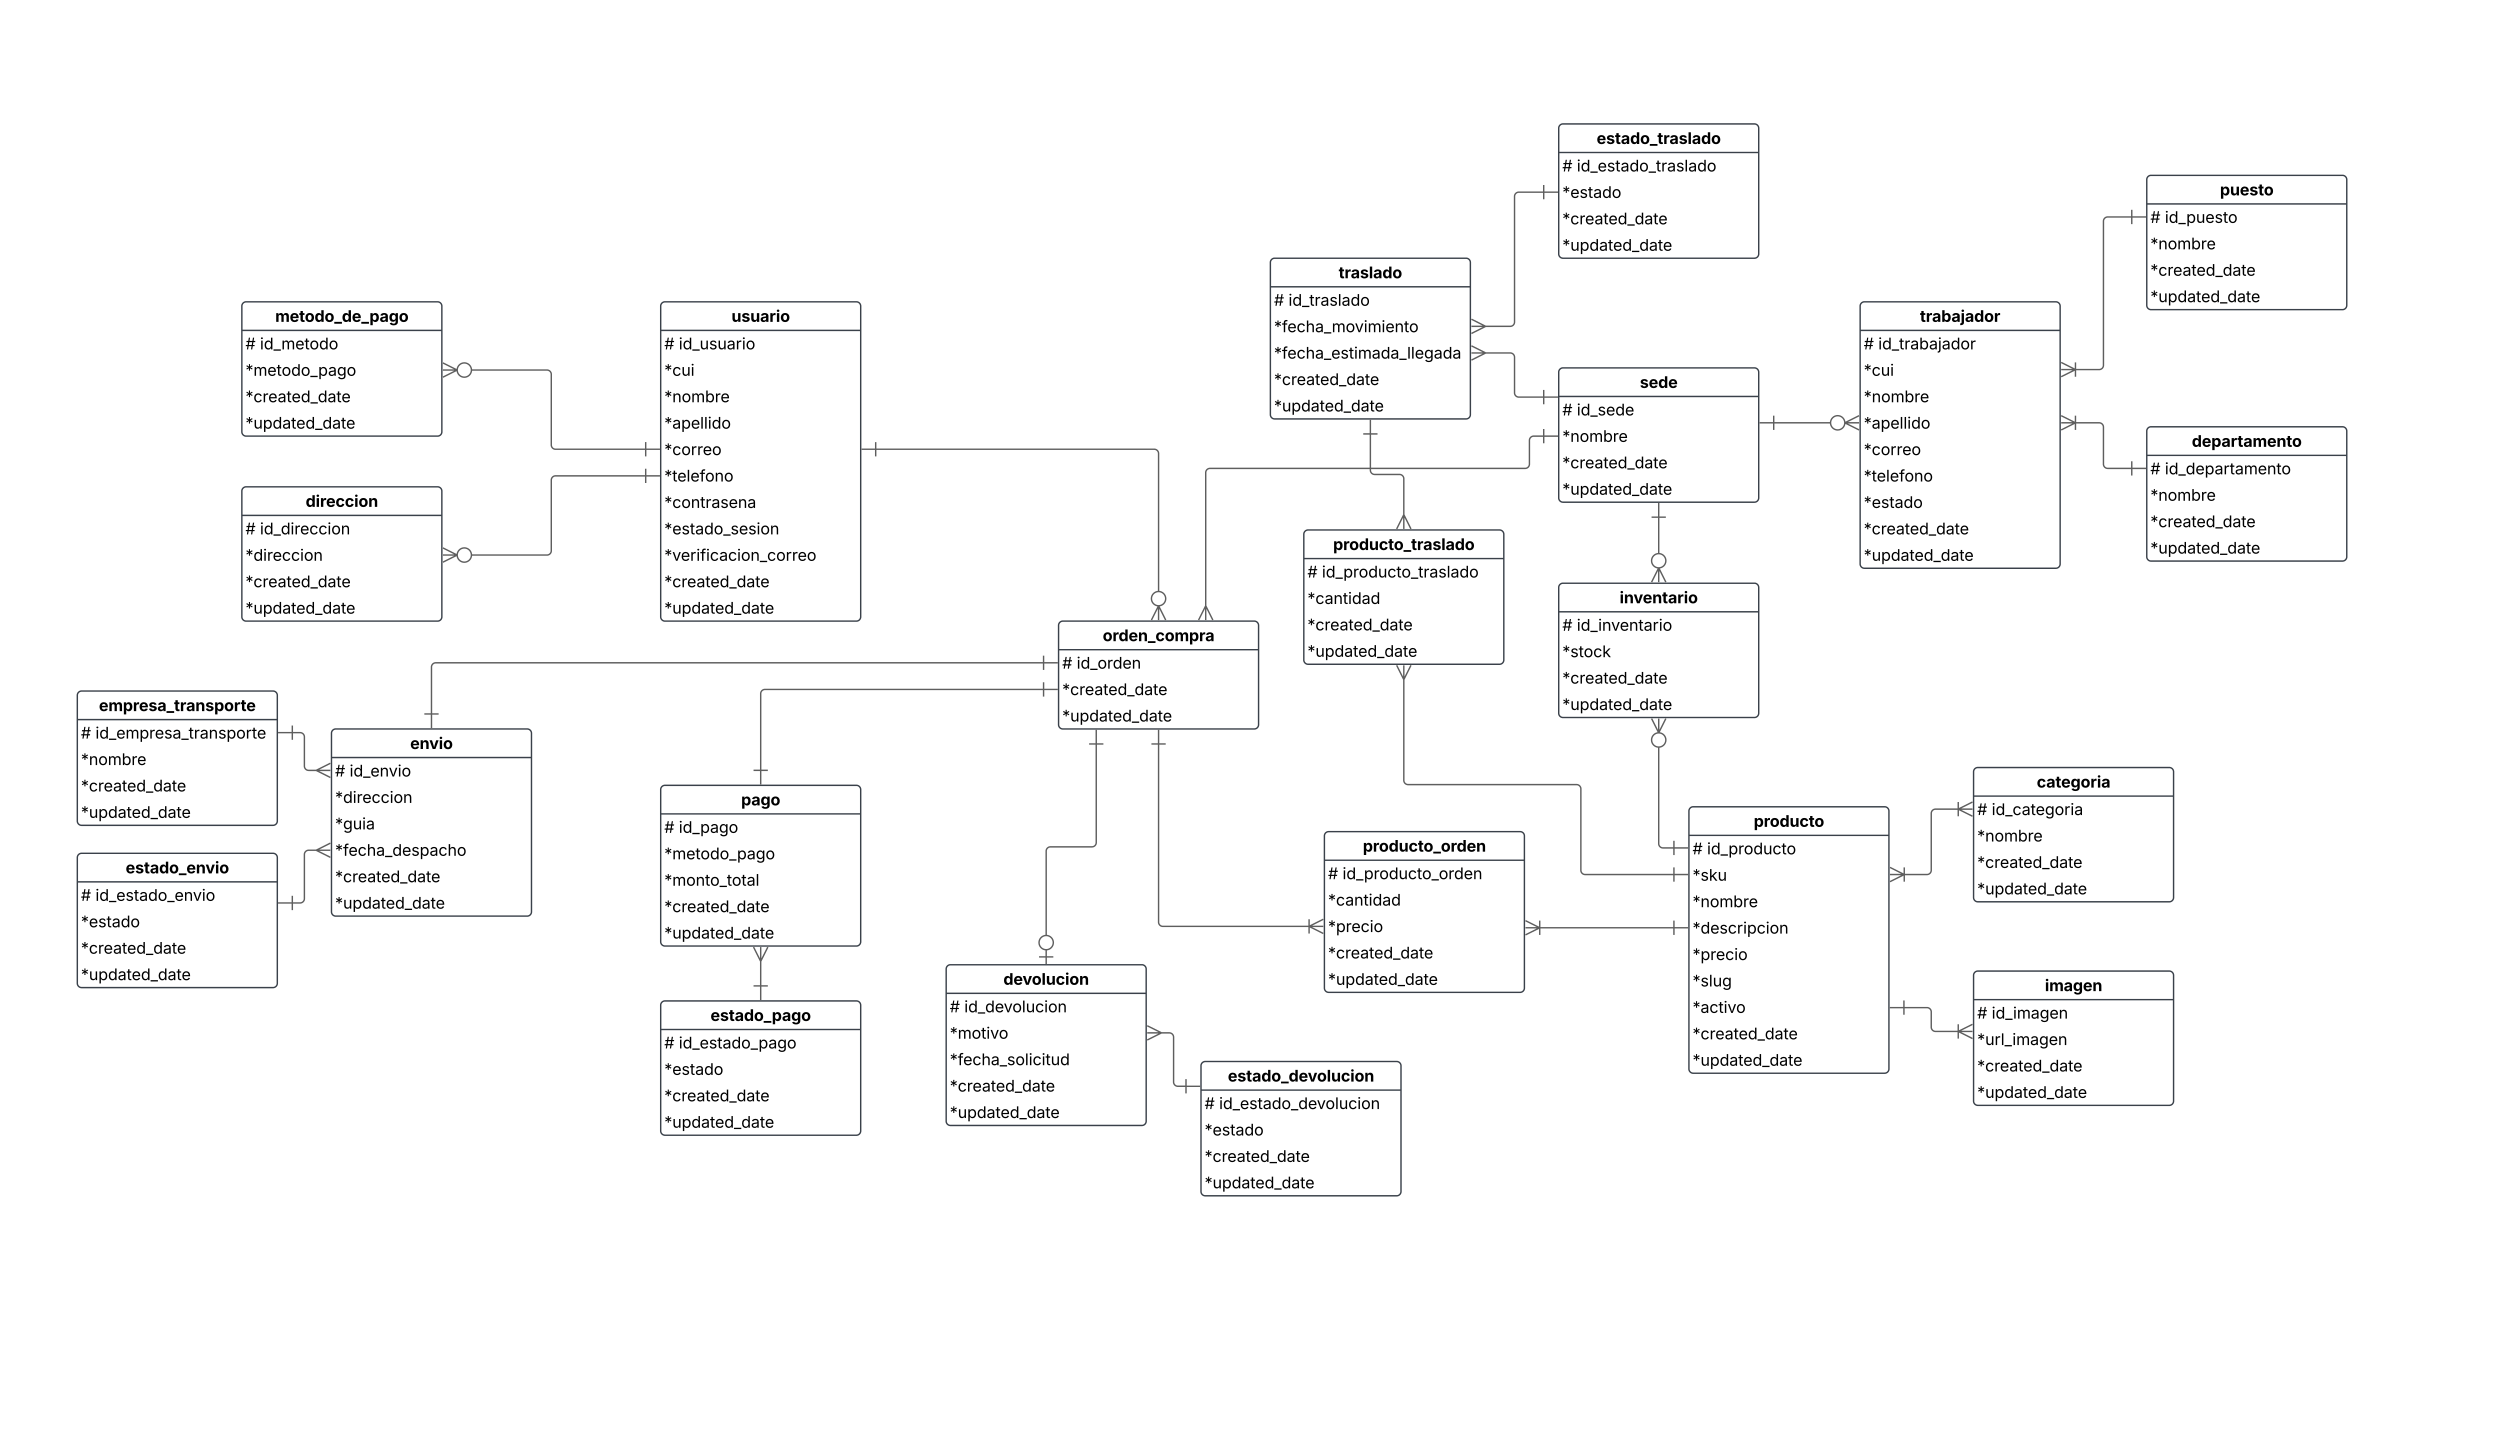 <svg xmlns="http://www.w3.org/2000/svg" xmlns:xlink="http://www.w3.org/1999/xlink" xmlns:lucid="lucid" width="3500" height="2000"><g transform="translate(1000 500)" lucid:page-tab-id="0_0"><path d="M-1000-500h3500v2000h-3500z" fill="#fff"/><path d="M-75.03-71.44a6 6 0 0 1 6-6h268a6 6 0 0 1 6 6v435a6 6 0 0 1-6 6h-268a6 6 0 0 1-6-6z" fill="#fff"/><path d="M-75.03-71.44a6 6 0 0 1 6-6h268a6 6 0 0 1 6 6v435a6 6 0 0 1-6 6h-268a6 6 0 0 1-6-6zM-75.03-37.44h280" stroke="#3a414a" stroke-width="2" fill="none"/><use xlink:href="#a" transform="matrix(1,0,0,1,-65.03,-77.438) translate(89.06 28.084)"/><use xlink:href="#b" transform="matrix(1,0,0,1,-70.03,-34.938) translate(0 24.084)"/><use xlink:href="#c" transform="matrix(1,0,0,1,-70.03,-34.938) translate(20.323 24.084)"/><use xlink:href="#d" transform="matrix(1,0,0,1,-70.03,2.062) translate(0 24.084)"/><use xlink:href="#e" transform="matrix(1,0,0,1,-70.03,39.062) translate(0 24.084)"/><use xlink:href="#f" transform="matrix(1,0,0,1,-70.03,76.062) translate(0 24.084)"/><use xlink:href="#g" transform="matrix(1,0,0,1,-70.03,113.062) translate(0 24.084)"/><use xlink:href="#h" transform="matrix(1,0,0,1,-70.03,150.062) translate(0 24.084)"/><use xlink:href="#i" transform="matrix(1,0,0,1,-70.03,187.062) translate(0 24.084)"/><use xlink:href="#j" transform="matrix(1,0,0,1,-70.03,224.062) translate(0 24.084)"/><use xlink:href="#k" transform="matrix(1,0,0,1,-70.03,261.062) translate(0 24.084)"/><use xlink:href="#l" transform="matrix(1,0,0,1,-70.03,298.062) translate(0 24.084)"/><use xlink:href="#m" transform="matrix(1,0,0,1,-70.03,335.062) translate(0 24.084)"/><path d="M-661.4 187.56a6 6 0 0 1 6-6h268a6 6 0 0 1 6 6v176a6 6 0 0 1-6 6h-268a6 6 0 0 1-6-6z" fill="#fff"/><path d="M-661.4 187.56a6 6 0 0 1 6-6h268a6 6 0 0 1 6 6v176a6 6 0 0 1-6 6h-268a6 6 0 0 1-6-6zM-661.4 221.56h280" stroke="#3a414a" stroke-width="2" fill="none"/><use xlink:href="#n" transform="matrix(1,0,0,1,-651.396,181.562) translate(79.295 28.084)"/><use xlink:href="#b" transform="matrix(1,0,0,1,-656.396,224.062) translate(0 24.084)"/><use xlink:href="#o" transform="matrix(1,0,0,1,-656.396,224.062) translate(20.323 24.084)"/><use xlink:href="#p" transform="matrix(1,0,0,1,-656.396,261.062) translate(0 24.084)"/><use xlink:href="#l" transform="matrix(1,0,0,1,-656.396,298.062) translate(0 24.084)"/><use xlink:href="#m" transform="matrix(1,0,0,1,-656.396,335.062) translate(0 24.084)"/><path d="M-661.4-71.44a6 6 0 0 1 6-6h268a6 6 0 0 1 6 6v176a6 6 0 0 1-6 6h-268a6 6 0 0 1-6-6z" fill="#fff"/><path d="M-661.4-71.44a6 6 0 0 1 6-6h268a6 6 0 0 1 6 6v176a6 6 0 0 1-6 6h-268a6 6 0 0 1-6-6zM-661.4-37.44h280" stroke="#3a414a" stroke-width="2" fill="none"/><use xlink:href="#q" transform="matrix(1,0,0,1,-651.396,-77.438) translate(36.673 28.084)"/><use xlink:href="#b" transform="matrix(1,0,0,1,-656.396,-34.938) translate(0 24.084)"/><use xlink:href="#r" transform="matrix(1,0,0,1,-656.396,-34.938) translate(20.323 24.084)"/><use xlink:href="#s" transform="matrix(1,0,0,1,-656.396,2.062) translate(0 24.084)"/><use xlink:href="#l" transform="matrix(1,0,0,1,-656.396,39.062) translate(0 24.084)"/><use xlink:href="#m" transform="matrix(1,0,0,1,-656.396,76.062) translate(0 24.084)"/><path d="M1604.2-71.44a6 6 0 0 1 6-6h268a6 6 0 0 1 6 6v361a6 6 0 0 1-6 6h-268a6 6 0 0 1-6-6z" fill="#fff"/><path d="M1604.2-71.44a6 6 0 0 1 6-6h268a6 6 0 0 1 6 6v361a6 6 0 0 1-6 6h-268a6 6 0 0 1-6-6zM1604.2-37.44h280" stroke="#3a414a" stroke-width="2" fill="none"/><use xlink:href="#t" transform="matrix(1,0,0,1,1614.201,-77.438) translate(73.739 28.084)"/><use xlink:href="#b" transform="matrix(1,0,0,1,1609.201,-34.938) translate(0 24.084)"/><use xlink:href="#u" transform="matrix(1,0,0,1,1609.201,-34.938) translate(20.323 24.084)"/><use xlink:href="#d" transform="matrix(1,0,0,1,1609.201,2.062) translate(0 24.084)"/><use xlink:href="#e" transform="matrix(1,0,0,1,1609.201,39.062) translate(0 24.084)"/><use xlink:href="#f" transform="matrix(1,0,0,1,1609.201,76.062) translate(0 24.084)"/><use xlink:href="#g" transform="matrix(1,0,0,1,1609.201,113.062) translate(0 24.084)"/><use xlink:href="#h" transform="matrix(1,0,0,1,1609.201,150.062) translate(0 24.084)"/><use xlink:href="#v" transform="matrix(1,0,0,1,1609.201,187.062) translate(0 24.084)"/><use xlink:href="#l" transform="matrix(1,0,0,1,1609.201,224.062) translate(0 24.084)"/><use xlink:href="#m" transform="matrix(1,0,0,1,1609.201,261.062) translate(0 24.084)"/><path d="M2005.47-248.5a6 6 0 0 1 6-6h268a6 6 0 0 1 6 6v176a6 6 0 0 1-6 6h-268a6 6 0 0 1-6-6z" fill="#fff"/><path d="M2005.47-248.5a6 6 0 0 1 6-6h268a6 6 0 0 1 6 6v176a6 6 0 0 1-6 6h-268a6 6 0 0 1-6-6zM2005.47-214.5h280" stroke="#3a414a" stroke-width="2" fill="none"/><use xlink:href="#w" transform="matrix(1,0,0,1,2015.467,-254.5) translate(92.462 28.084)"/><use xlink:href="#b" transform="matrix(1,0,0,1,2010.467,-212) translate(0 24.084)"/><use xlink:href="#x" transform="matrix(1,0,0,1,2010.467,-212) translate(20.323 24.084)"/><use xlink:href="#e" transform="matrix(1,0,0,1,2010.467,-175) translate(0 24.084)"/><use xlink:href="#l" transform="matrix(1,0,0,1,2010.467,-138) translate(0 24.084)"/><use xlink:href="#m" transform="matrix(1,0,0,1,2010.467,-101) translate(0 24.084)"/><path d="M1182.2 21.06a6 6 0 0 1 6-6h268a6 6 0 0 1 6 6v176a6 6 0 0 1-6 6h-268a6 6 0 0 1-6-6z" fill="#fff"/><path d="M1182.2 21.06a6 6 0 0 1 6-6h268a6 6 0 0 1 6 6v176a6 6 0 0 1-6 6h-268a6 6 0 0 1-6-6zM1182.2 55.06h280" stroke="#3a414a" stroke-width="2" fill="none"/><use xlink:href="#y" transform="matrix(1,0,0,1,1192.201,15.062) translate(103.535 28.084)"/><use xlink:href="#b" transform="matrix(1,0,0,1,1187.201,57.562) translate(0 24.084)"/><use xlink:href="#z" transform="matrix(1,0,0,1,1187.201,57.562) translate(20.323 24.084)"/><use xlink:href="#e" transform="matrix(1,0,0,1,1187.201,94.562) translate(0 24.084)"/><use xlink:href="#l" transform="matrix(1,0,0,1,1187.201,131.562) translate(0 24.084)"/><use xlink:href="#m" transform="matrix(1,0,0,1,1187.201,168.562) translate(0 24.084)"/><path d="M2005.47 103.5a6 6 0 0 1 6-6h268a6 6 0 0 1 6 6v176a6 6 0 0 1-6 6h-268a6 6 0 0 1-6-6z" fill="#fff"/><path d="M2005.47 103.5a6 6 0 0 1 6-6h268a6 6 0 0 1 6 6v176a6 6 0 0 1-6 6h-268a6 6 0 0 1-6-6zM2005.47 137.5h280" stroke="#3a414a" stroke-width="2" fill="none"/><use xlink:href="#A" transform="matrix(1,0,0,1,2015.467,97.5) translate(53.047 28.084)"/><use xlink:href="#b" transform="matrix(1,0,0,1,2010.467,140) translate(0 24.084)"/><use xlink:href="#B" transform="matrix(1,0,0,1,2010.467,140) translate(20.323 24.084)"/><use xlink:href="#e" transform="matrix(1,0,0,1,2010.467,177) translate(0 24.084)"/><use xlink:href="#l" transform="matrix(1,0,0,1,2010.467,214) translate(0 24.084)"/><use xlink:href="#m" transform="matrix(1,0,0,1,2010.467,251) translate(0 24.084)"/><path d="M1364.5 635.5a6 6 0 0 1 6-6h268a6 6 0 0 1 6 6v361a6 6 0 0 1-6 6h-268a6 6 0 0 1-6-6z" fill="#fff"/><path d="M1364.5 635.5a6 6 0 0 1 6-6h268a6 6 0 0 1 6 6v361a6 6 0 0 1-6 6h-268a6 6 0 0 1-6-6zM1364.5 669.5h280" stroke="#3a414a" stroke-width="2" fill="none"/><use xlink:href="#C" transform="matrix(1,0,0,1,1374.5,629.5) translate(80.694 28.084)"/><use xlink:href="#b" transform="matrix(1,0,0,1,1369.5,672) translate(0 24.084)"/><use xlink:href="#D" transform="matrix(1,0,0,1,1369.5,672) translate(20.323 24.084)"/><use xlink:href="#E" transform="matrix(1,0,0,1,1369.5,709) translate(0 24.084)"/><use xlink:href="#e" transform="matrix(1,0,0,1,1369.5,746) translate(0 24.084)"/><use xlink:href="#F" transform="matrix(1,0,0,1,1369.5,783) translate(0 24.084)"/><use xlink:href="#G" transform="matrix(1,0,0,1,1369.5,820) translate(0 24.084)"/><use xlink:href="#H" transform="matrix(1,0,0,1,1369.5,857) translate(0 24.084)"/><use xlink:href="#I" transform="matrix(1,0,0,1,1369.5,894) translate(0 24.084)"/><use xlink:href="#l" transform="matrix(1,0,0,1,1369.5,931) translate(0 24.084)"/><use xlink:href="#m" transform="matrix(1,0,0,1,1369.5,968) translate(0 24.084)"/><path d="M1763 580.53a6 6 0 0 1 6-6h268a6 6 0 0 1 6 6v176a6 6 0 0 1-6 6h-268a6 6 0 0 1-6-6z" fill="#fff"/><path d="M1763 580.53a6 6 0 0 1 6-6h268a6 6 0 0 1 6 6v176a6 6 0 0 1-6 6h-268a6 6 0 0 1-6-6zM1763 614.53h280" stroke="#3a414a" stroke-width="2" fill="none"/><use xlink:href="#J" transform="matrix(1,0,0,1,1773,574.531) translate(78.421 28.084)"/><use xlink:href="#b" transform="matrix(1,0,0,1,1768,617.031) translate(0 24.084)"/><use xlink:href="#K" transform="matrix(1,0,0,1,1768,617.031) translate(20.323 24.084)"/><use xlink:href="#e" transform="matrix(1,0,0,1,1768,654.031) translate(0 24.084)"/><use xlink:href="#l" transform="matrix(1,0,0,1,1768,691.031) translate(0 24.084)"/><use xlink:href="#m" transform="matrix(1,0,0,1,1768,728.031) translate(0 24.084)"/><path d="M1763 865.5a6 6 0 0 1 6-6h268a6 6 0 0 1 6 6v176a6 6 0 0 1-6 6h-268a6 6 0 0 1-6-6z" fill="#fff"/><path d="M1763 865.5a6 6 0 0 1 6-6h268a6 6 0 0 1 6 6v176a6 6 0 0 1-6 6h-268a6 6 0 0 1-6-6zM1763 899.5h280" stroke="#3a414a" stroke-width="2" fill="none"/><use xlink:href="#L" transform="matrix(1,0,0,1,1773,859.5) translate(89.842 28.084)"/><use xlink:href="#b" transform="matrix(1,0,0,1,1768,902) translate(0 24.084)"/><use xlink:href="#M" transform="matrix(1,0,0,1,1768,902) translate(20.323 24.084)"/><use xlink:href="#N" transform="matrix(1,0,0,1,1768,939) translate(0 24.084)"/><use xlink:href="#l" transform="matrix(1,0,0,1,1768,976) translate(0 24.084)"/><use xlink:href="#m" transform="matrix(1,0,0,1,1768,1013) translate(0 24.084)"/><path d="M1182.2 322.5a6 6 0 0 1 6-6h268a6 6 0 0 1 6 6v176a6 6 0 0 1-6 6h-268a6 6 0 0 1-6-6z" fill="#fff"/><path d="M1182.2 322.5a6 6 0 0 1 6-6h268a6 6 0 0 1 6 6v176a6 6 0 0 1-6 6h-268a6 6 0 0 1-6-6zM1182.2 356.5h280" stroke="#3a414a" stroke-width="2" fill="none"/><use xlink:href="#O" transform="matrix(1,0,0,1,1192.201,316.5) translate(75.258 28.084)"/><use xlink:href="#b" transform="matrix(1,0,0,1,1187.201,359) translate(0 24.084)"/><use xlink:href="#P" transform="matrix(1,0,0,1,1187.201,359) translate(20.323 24.084)"/><use xlink:href="#Q" transform="matrix(1,0,0,1,1187.201,396) translate(0 24.084)"/><use xlink:href="#l" transform="matrix(1,0,0,1,1187.201,433) translate(0 24.084)"/><use xlink:href="#m" transform="matrix(1,0,0,1,1187.201,470) translate(0 24.084)"/><path d="M482 375.56a6 6 0 0 1 6-6h268a6 6 0 0 1 6 6v139a6 6 0 0 1-6 6H488a6 6 0 0 1-6-6z" fill="#fff"/><path d="M482 375.56a6 6 0 0 1 6-6h268a6 6 0 0 1 6 6v139a6 6 0 0 1-6 6H488a6 6 0 0 1-6-6zM482 409.56h280" stroke="#3a414a" stroke-width="2" fill="none"/><use xlink:href="#R" transform="matrix(1,0,0,1,492,369.562) translate(51.783 28.084)"/><use xlink:href="#b" transform="matrix(1,0,0,1,487,412.062) translate(0 24.084)"/><use xlink:href="#S" transform="matrix(1,0,0,1,487,412.062) translate(20.323 24.084)"/><use xlink:href="#l" transform="matrix(1,0,0,1,487,449.062) translate(0 24.084)"/><use xlink:href="#m" transform="matrix(1,0,0,1,487,486.062) translate(0 24.084)"/><path d="M854.17 670.3a6 6 0 0 1 6-6h268a6 6 0 0 1 6 6v213a6 6 0 0 1-6 6h-268a6 6 0 0 1-6-6z" fill="#fff"/><path d="M854.17 670.3a6 6 0 0 1 6-6h268a6 6 0 0 1 6 6v213a6 6 0 0 1-6 6h-268a6 6 0 0 1-6-6zM854.17 704.3h280" stroke="#3a414a" stroke-width="2" fill="none"/><use xlink:href="#T" transform="matrix(1,0,0,1,864.17,664.285) translate(43.797 28.084)"/><use xlink:href="#b" transform="matrix(1,0,0,1,859.17,706.785) translate(0 24.084)"/><use xlink:href="#U" transform="matrix(1,0,0,1,859.17,706.785) translate(20.323 24.084)"/><use xlink:href="#V" transform="matrix(1,0,0,1,859.17,743.785) translate(0 24.084)"/><use xlink:href="#G" transform="matrix(1,0,0,1,859.17,780.785) translate(0 24.084)"/><use xlink:href="#l" transform="matrix(1,0,0,1,859.17,817.785) translate(0 24.084)"/><use xlink:href="#m" transform="matrix(1,0,0,1,859.17,854.785) translate(0 24.084)"/><path d="M-75.03 605.46a6 6 0 0 1 6-6h268a6 6 0 0 1 6 6v213a6 6 0 0 1-6 6h-268a6 6 0 0 1-6-6z" fill="#fff"/><path d="M-75.03 605.46a6 6 0 0 1 6-6h268a6 6 0 0 1 6 6v213a6 6 0 0 1-6 6h-268a6 6 0 0 1-6-6zM-75.03 639.46h280" stroke="#3a414a" stroke-width="2" fill="none"/><use xlink:href="#W" transform="matrix(1,0,0,1,-65.03,599.455) translate(102.602 28.084)"/><use xlink:href="#b" transform="matrix(1,0,0,1,-70.03,641.955) translate(0 24.084)"/><use xlink:href="#X" transform="matrix(1,0,0,1,-70.03,641.955) translate(20.323 24.084)"/><use xlink:href="#s" transform="matrix(1,0,0,1,-70.03,678.955) translate(0 24.084)"/><use xlink:href="#Y" transform="matrix(1,0,0,1,-70.03,715.955) translate(0 24.084)"/><use xlink:href="#l" transform="matrix(1,0,0,1,-70.03,752.955) translate(0 24.084)"/><use xlink:href="#m" transform="matrix(1,0,0,1,-70.03,789.955) translate(0 24.084)"/><path d="M-75.03 907.3a6 6 0 0 1 6-6h268a6 6 0 0 1 6 6v176a6 6 0 0 1-6 6h-268a6 6 0 0 1-6-6z" fill="#fff"/><path d="M-75.03 907.3a6 6 0 0 1 6-6h268a6 6 0 0 1 6 6v176a6 6 0 0 1-6 6h-268a6 6 0 0 1-6-6zM-75.03 941.3h280" stroke="#3a414a" stroke-width="2" fill="none"/><use xlink:href="#Z" transform="matrix(1,0,0,1,-65.03,901.285) translate(59.704 28.084)"/><use xlink:href="#b" transform="matrix(1,0,0,1,-70.03,943.785) translate(0 24.084)"/><use xlink:href="#aa" transform="matrix(1,0,0,1,-70.03,943.785) translate(20.323 24.084)"/><use xlink:href="#v" transform="matrix(1,0,0,1,-70.03,980.785) translate(0 24.084)"/><use xlink:href="#l" transform="matrix(1,0,0,1,-70.03,1017.785) translate(0 24.084)"/><use xlink:href="#m" transform="matrix(1,0,0,1,-70.03,1054.785) translate(0 24.084)"/><path d="M-535.93 526.56a6 6 0 0 1 6-6h268a6 6 0 0 1 6 6v250a6 6 0 0 1-6 6h-268a6 6 0 0 1-6-6z" fill="#fff"/><path d="M-535.93 526.56a6 6 0 0 1 6-6h268a6 6 0 0 1 6 6v250a6 6 0 0 1-6 6h-268a6 6 0 0 1-6-6zM-535.93 560.56h280" stroke="#3a414a" stroke-width="2" fill="none"/><use xlink:href="#ab" transform="matrix(1,0,0,1,-525.931,520.562) translate(100.166 28.084)"/><use xlink:href="#b" transform="matrix(1,0,0,1,-530.931,563.062) translate(0 24.084)"/><use xlink:href="#ac" transform="matrix(1,0,0,1,-530.931,563.062) translate(20.323 24.084)"/><use xlink:href="#p" transform="matrix(1,0,0,1,-530.931,600.062) translate(0 24.084)"/><use xlink:href="#ad" transform="matrix(1,0,0,1,-530.931,637.062) translate(0 24.084)"/><use xlink:href="#ae" transform="matrix(1,0,0,1,-530.931,674.062) translate(0 24.084)"/><use xlink:href="#l" transform="matrix(1,0,0,1,-530.931,711.062) translate(0 24.084)"/><use xlink:href="#m" transform="matrix(1,0,0,1,-530.931,748.062) translate(0 24.084)"/><path d="M-891.75 700.63a6 6 0 0 1 6-6h268a6 6 0 0 1 6 6v176a6 6 0 0 1-6 6h-268a6 6 0 0 1-6-6z" fill="#fff"/><path d="M-891.75 700.63a6 6 0 0 1 6-6h268a6 6 0 0 1 6 6v176a6 6 0 0 1-6 6h-268a6 6 0 0 1-6-6zM-891.75 734.63h280" stroke="#3a414a" stroke-width="2" fill="none"/><use xlink:href="#af" transform="matrix(1,0,0,1,-881.748,694.632) translate(57.642 28.084)"/><use xlink:href="#b" transform="matrix(1,0,0,1,-886.748,737.132) translate(0 24.084)"/><use xlink:href="#ag" transform="matrix(1,0,0,1,-886.748,737.132) translate(20.323 24.084)"/><use xlink:href="#v" transform="matrix(1,0,0,1,-886.748,774.132) translate(0 24.084)"/><use xlink:href="#l" transform="matrix(1,0,0,1,-886.748,811.132) translate(0 24.084)"/><use xlink:href="#m" transform="matrix(1,0,0,1,-886.748,848.132) translate(0 24.084)"/><path d="M-891.75 473.46a6 6 0 0 1 6-6h268a6 6 0 0 1 6 6v176a6 6 0 0 1-6 6h-268a6 6 0 0 1-6-6z" fill="#fff"/><path d="M-891.75 473.46a6 6 0 0 1 6-6h268a6 6 0 0 1 6 6v176a6 6 0 0 1-6 6h-268a6 6 0 0 1-6-6zM-891.75 507.46h280" stroke="#3a414a" stroke-width="2" fill="none"/><use xlink:href="#ah" transform="matrix(1,0,0,1,-881.748,467.465) translate(20.229 28.084)"/><use xlink:href="#b" transform="matrix(1,0,0,1,-886.748,509.965) translate(0 24.084)"/><use xlink:href="#ai" transform="matrix(1,0,0,1,-886.748,509.965) translate(20.323 24.084)"/><use xlink:href="#e" transform="matrix(1,0,0,1,-886.748,546.965) translate(0 24.084)"/><use xlink:href="#l" transform="matrix(1,0,0,1,-886.748,583.965) translate(0 24.084)"/><use xlink:href="#m" transform="matrix(1,0,0,1,-886.748,620.965) translate(0 24.084)"/><path d="M-96.03 166.2H-222.2a6 6 0 0 0-6 6v98.87a6 6 0 0 1-6 6h-106.2M-76.03 166.2h-20m0-10v20" stroke="#5e5e5e" stroke-width="2" fill="none"/><path d="M-379.95 277.07h20m-20 10l20-10m-20-10l20 10m20 0c0 5.53-4.48 10-10 10s-10-4.47-10-10c0-5.52 4.48-10 10-10s10 4.48 10 10z" stroke="#5e5e5e" stroke-width="2" fill="#fff"/><path d="M-96.03 128.94H-222.2a6 6 0 0 1-6-6V24.07a6 6 0 0 0-6-6h-106.2M-76.03 128.94h-20m0-10v20" stroke="#5e5e5e" stroke-width="2" fill="none"/><path d="M-379.95 18.07h20m-20 10l20-10m-20-10l20 10m20 0c0 5.53-4.48 10-10 10s-10-4.47-10-10c0-5.52 4.48-10 10-10s10 4.48 10 10z" stroke="#5e5e5e" stroke-width="2" fill="#fff"/><path d="M225.97 128.94H616a6 6 0 0 1 6 6v193.62M205.97 128.94h20m0 10v-20" stroke="#5e5e5e" stroke-width="2" fill="none"/><path d="M622 368.1v-20m10 20l-10-20m-10 20l10-20m10-10c0 5.54-4.48 10-10 10s-10-4.46-10-10c0-5.5 4.48-10 10-10s10 4.5 10 10z" stroke="#5e5e5e" stroke-width="2" fill="#fff"/><path d="M1905.2 17.4h33.63a6 6 0 0 0 6-6v-201.65a6 6 0 0 1 6-6h33.64M1885.65 17.4h20m-20 10l20-10m-20-10l20 10m0 10v-20M2004.47-196.25h-20m0-10v20M1905.2 91.94h33.63a6 6 0 0 1 6 6v51.8a6 6 0 0 0 6 6h33.64M1885.65 91.94h20m-20 10l20-10m-20-10l20 10m0 10v-20M2004.47 155.75h-20m0-10v20M1563.2 91.94h-80" stroke="#5e5e5e" stroke-width="2" fill="none"/><path d="M1602.75 91.94h-20m20-10l-20 10m20 10l-20-10m0 0c0 5.52-4.47 10-10 10-5.52 0-10-4.48-10-10s4.48-10 10-10c5.53 0 10 4.48 10 10z" stroke="#5e5e5e" stroke-width="2" fill="#fff"/><path d="M1463.2 91.94h20m0 10v-20M1665.5 724.35h32.25a6 6 0 0 0 6-6v-79.57a6 6 0 0 1 6-6H1742M1645.95 724.35h20m-20 10l20-10m-20-10l20 10m0 10v-20M1761.55 632.78h-20m20-10l-20 10m20 10l-20-10m0-10v20M1665.5 910.67h32.25a6 6 0 0 1 6 6V938a6 6 0 0 0 6 6H1742M1645.5 910.67h20m0 10v-20M1761.55 944h-20m20-10l-20 10m20 10l-20-10m0-10v20M1343.5 687.1h-15.3a6 6 0 0 1-6-6V545.5M1363.5 687.1h-20m0-10v20" stroke="#5e5e5e" stroke-width="2" fill="none"/><path d="M1322.2 505.95v20m-10-20l10 20m10-20l-10 20m10 10c0 5.52-4.48 10-10 10s-10-4.48-10-10c0-5.53 4.48-10 10-10s10 4.47 10 10z" stroke="#5e5e5e" stroke-width="2" fill="#fff"/><path d="M1322.2 275.5v-51.44" stroke="#5e5e5e" stroke-width="2" fill="none"/><path d="M1322.2 315.05v-20m10 20l-10-20m-10 20l10-20m10-10c0 5.53-4.48 10-10 10s-10-4.47-10-10c0-5.52 4.48-10 10-10s10 4.48 10 10z" stroke="#5e5e5e" stroke-width="2" fill="#fff"/><path d="M1322.2 204.06v20m-10 0h20M1343.5 798.88H1155.17M1363.5 798.88h-20m0-10v20M1135.62 798.88h20m-20 10l20-10m-20-10l20 10m0 10v-20M622 541.56v249.37a6 6 0 0 0 6 6h205.17M622 521.56v20m-10 0h20M852.72 796.93h-20m20-10l-20 10m20 10l-20-10m0-10v20M461 465.2H70.97a6 6 0 0 0-6 6v107.26M481 465.2h-20m0-10v20M64.97 598.46v-20m10 0h-20M64.97 844.28v36M64.97 825.9v20m-10-20l10 20m10-20l-10 20M64.97 900.28v-20m10 0h-20M-395.93 499.56v-65.62a6 6 0 0 1 6-6H461M-395.93 519.56v-20m10 0h-20M481 427.94h-20m0-10v20M-555.75 690.34h-12.1a6 6 0 0 0-6 6v61.8a6 6 0 0 1-6 6h-10.9M-537.38 690.34h-20m20-10l-20 10m20 10l-20-10M-610.75 764.15h20m0 10v-20M-555.75 578.54h-12.1a6 6 0 0 1-6-6V531.7a6 6 0 0 0-6-6h-10.9M-537.38 578.54h-20m20-10l-20 10m20 10l-20-10M-610.75 525.7h20m0 10v-20" stroke="#5e5e5e" stroke-width="2" fill="none"/><path d="M324.65 856.65a6 6 0 0 1 6-6h268a6 6 0 0 1 6 6v213a6 6 0 0 1-6 6h-268a6 6 0 0 1-6-6z" fill="#fff"/><path d="M324.65 856.65a6 6 0 0 1 6-6h268a6 6 0 0 1 6 6v213a6 6 0 0 1-6 6h-268a6 6 0 0 1-6-6zM324.65 890.65h280" stroke="#3a414a" stroke-width="2" fill="none"/><use xlink:href="#aj" transform="matrix(1,0,0,1,334.646,850.651) translate(70.093 28.084)"/><use xlink:href="#b" transform="matrix(1,0,0,1,329.646,893.151) translate(0 24.084)"/><use xlink:href="#ak" transform="matrix(1,0,0,1,329.646,893.151) translate(20.323 24.084)"/><use xlink:href="#al" transform="matrix(1,0,0,1,329.646,930.151) translate(0 24.084)"/><use xlink:href="#am" transform="matrix(1,0,0,1,329.646,967.151) translate(0 24.084)"/><use xlink:href="#l" transform="matrix(1,0,0,1,329.646,1004.151) translate(0 24.084)"/><use xlink:href="#m" transform="matrix(1,0,0,1,329.646,1041.151) translate(0 24.084)"/><path d="M681.4 992.12a6 6 0 0 1 6-6h268a6 6 0 0 1 6 6v176a6 6 0 0 1-6 6h-268a6 6 0 0 1-6-6z" fill="#fff"/><path d="M681.4 992.12a6 6 0 0 1 6-6h268a6 6 0 0 1 6 6v176a6 6 0 0 1-6 6h-268a6 6 0 0 1-6-6zM681.4 1026.12h280" stroke="#3a414a" stroke-width="2" fill="none"/><use xlink:href="#an" transform="matrix(1,0,0,1,691.403,986.124) translate(27.569 28.084)"/><use xlink:href="#b" transform="matrix(1,0,0,1,686.403,1028.624) translate(0 24.084)"/><use xlink:href="#ao" transform="matrix(1,0,0,1,686.403,1028.624) translate(20.323 24.084)"/><use xlink:href="#v" transform="matrix(1,0,0,1,686.403,1065.624) translate(0 24.084)"/><use xlink:href="#l" transform="matrix(1,0,0,1,686.403,1102.624) translate(0 24.084)"/><use xlink:href="#m" transform="matrix(1,0,0,1,686.403,1139.624) translate(0 24.084)"/><path d="M778.53-132.5a6 6 0 0 1 6-6h268a6 6 0 0 1 6 6v213a6 6 0 0 1-6 6h-268a6 6 0 0 1-6-6z" fill="#fff"/><path d="M778.53-132.5a6 6 0 0 1 6-6h268a6 6 0 0 1 6 6v213a6 6 0 0 1-6 6h-268a6 6 0 0 1-6-6zM778.53-98.5h280" stroke="#3a414a" stroke-width="2" fill="none"/><use xlink:href="#ap" transform="matrix(1,0,0,1,788.527,-138.493) translate(85.604 28.084)"/><use xlink:href="#b" transform="matrix(1,0,0,1,783.527,-95.993) translate(0 24.084)"/><use xlink:href="#aq" transform="matrix(1,0,0,1,783.527,-95.993) translate(20.323 24.084)"/><use xlink:href="#ar" transform="matrix(1,0,0,1,783.527,-58.993) translate(0 24.084)"/><use xlink:href="#as" transform="matrix(1,0,0,1,783.527,-21.993) translate(0 24.084)"/><use xlink:href="#l" transform="matrix(1,0,0,1,783.527,15.007) translate(0 24.084)"/><use xlink:href="#m" transform="matrix(1,0,0,1,783.527,52.007) translate(0 24.084)"/><path d="M1182.2-320.5a6 6 0 0 1 6-6h268a6 6 0 0 1 6 6v176a6 6 0 0 1-6 6h-268a6 6 0 0 1-6-6z" fill="#fff"/><path d="M1182.2-320.5a6 6 0 0 1 6-6h268a6 6 0 0 1 6 6v176a6 6 0 0 1-6 6h-268a6 6 0 0 1-6-6zM1182.2-286.5h280" stroke="#3a414a" stroke-width="2" fill="none"/><use xlink:href="#at" transform="matrix(1,0,0,1,1192.201,-326.493) translate(43.081 28.084)"/><use xlink:href="#b" transform="matrix(1,0,0,1,1187.201,-283.993) translate(0 24.084)"/><use xlink:href="#au" transform="matrix(1,0,0,1,1187.201,-283.993) translate(20.323 24.084)"/><use xlink:href="#v" transform="matrix(1,0,0,1,1187.201,-246.993) translate(0 24.084)"/><use xlink:href="#l" transform="matrix(1,0,0,1,1187.201,-209.993) translate(0 24.084)"/><use xlink:href="#m" transform="matrix(1,0,0,1,1187.201,-172.993) translate(0 24.084)"/><path d="M825.34 247.97a6 6 0 0 1 6-6h268a6 6 0 0 1 6 6v176a6 6 0 0 1-6 6h-268a6 6 0 0 1-6-6z" fill="#fff"/><path d="M825.34 247.97a6 6 0 0 1 6-6h268a6 6 0 0 1 6 6v176a6 6 0 0 1-6 6h-268a6 6 0 0 1-6-6zM825.34 281.97h280" stroke="#3a414a" stroke-width="2" fill="none"/><use xlink:href="#av" transform="matrix(1,0,0,1,835.34,241.974) translate(31.009 28.084)"/><use xlink:href="#b" transform="matrix(1,0,0,1,830.34,284.474) translate(0 24.084)"/><use xlink:href="#aw" transform="matrix(1,0,0,1,830.34,284.474) translate(20.323 24.084)"/><use xlink:href="#V" transform="matrix(1,0,0,1,830.34,321.474) translate(0 24.084)"/><use xlink:href="#l" transform="matrix(1,0,0,1,830.34,358.474) translate(0 24.084)"/><g><use xlink:href="#m" transform="matrix(1,0,0,1,830.34,395.474) translate(0 24.084)"/></g><path d="M464.65 810.65V691.6a6 6 0 0 1 6-6h58.1a6 6 0 0 0 6-6V541.57" stroke="#5e5e5e" stroke-width="2" fill="none"/><path d="M464.65 849.65v-20m10 10h-20m20-20c0 5.52-4.48 10-10 10-5.53 0-10-4.48-10-10s4.47-10 10-10c5.52 0 10 4.48 10 10z" stroke="#5e5e5e" stroke-width="2" fill="#fff"/><path d="M534.75 521.56v20m-10 0h20M624.47 946.03h12.55a6 6 0 0 1 6 6v62.76a6 6 0 0 0 6 6h11.38M606.1 946.03h20m-20 10l20-10m-20-10l20 10M680.4 1020.8h-20m0-10v20M1078.35-5.85h36a6 6 0 0 1 6 6v49.8a6 6 0 0 0 6 6h34.85M1059.97-5.85h20m-20 10l20-10m-20-10l20 10M1181.2 55.95h-20m0-10v20M1078.35-43.12h36a6 6 0 0 0 6-6v-175.86a6 6 0 0 1 6-6h34.85M1059.97-43.12h20m-20 10l20-10m-20-10l20 10M1181.2-230.98h-20m0-10v20M918.53 107.5v50.74a6 6 0 0 0 6 6h34.8a6 6 0 0 1 6 6v51.9M918.53 87.5v20m-10 0h20M965.34 240.53v-20m10 20l-10-20m-10 20l10-20M1343.5 724.35h-124.28a6 6 0 0 1-6-6v-113.9a6 6 0 0 0-6-6H971.34a6 6 0 0 1-6-6V449.8M1363.5 724.35h-20m0-10v20M965.34 431.42v20m-10-20l10 20m10-20l-10 20" stroke="#5e5e5e" stroke-width="2" fill="none"/><path d="M1161.2 110.57h-14a6 6 0 0 0-6 6v33.18a6 6 0 0 1-6 6H694a6 6 0 0 0-6 6v188M1181.2 110.57h-20m0-10v20M688 368.1v-20m10 20l-10-20m-10 20l10-20" stroke="#5e5e5e" stroke-width="2" fill="none"/><defs><path d="M513 14c-232 0-385-159-385-421v-711h300v659c0 139 76 222 202 222 127 0 217-86 217-234v-647h301V0H864l-4-232C797-74 683 14 513 14" id="ax"/><path d="M572 22C302 22 117-98 78-306l279-48c29 105 101 156 224 156 114 0 185-48 185-115 0-118-228-130-337-155-215-49-322-150-322-317 0-215 187-347 470-347 265 0 424 116 466 298l-266 47c-24-76-87-130-196-130-98 0-174 46-174 113 0 56 38 95 144 117l201 40c216 44 320 143 320 302 0 220-207 367-500 367" id="ay"/><path d="M440 22C227 22 68-92 68-313c0-250 202-322 422-343 195-21 271-24 271-105 0-95-63-149-175-149-116 0-187 57-211 129l-275-46c57-194 237-305 487-305 240 0 474 108 474 379V0H777v-155h-10C713-51 605 22 440 22zm85-211c140 0 238-93 238-211v-121c-37 26-156 42-222 51-111 16-185 59-185 149 0 87 70 132 169 132" id="az"/><path d="M128 0v-1118h290v195h12c54-169 184-238 367-200v268c-27-8-86-15-130-15-138 0-239 95-239 234V0H128" id="aA"/><path d="M128 0v-1118h300V0H128zm150-1264c-91 0-165-68-165-154 0-85 74-154 165-154 90 0 165 69 165 154 0 86-75 154-165 154" id="aB"/><path d="M628 22C291 22 81-210 81-554c0-346 210-578 547-578 336 0 547 232 547 578 0 344-211 576-547 576zm0-236c160 0 242-146 242-341 0-197-82-341-242-341S387-753 387-555c0 195 81 341 241 341" id="aC"/><g id="a"><use transform="matrix(0.011,0,0,0.011,0,0)" xlink:href="#ax"/><use transform="matrix(0.011,0,0,0.011,13.835,0)" xlink:href="#ay"/><use transform="matrix(0.011,0,0,0.011,26.28,0)" xlink:href="#ax"/><use transform="matrix(0.011,0,0,0.011,40.115,0)" xlink:href="#az"/><use transform="matrix(0.011,0,0,0.011,53.016,0)" xlink:href="#aA"/><use transform="matrix(0.011,0,0,0.011,62.229,0)" xlink:href="#aB"/><use transform="matrix(0.011,0,0,0.011,68.251,0)" xlink:href="#aC"/></g><path d="M711 0l68-411H407L340 0H189l67-411H34l25-150h222l60-366H122l25-152h219l67-411h151l-67 411h372l68-411h151l-67 411h220l-23 152h-222l-60 366h219l-25 150H931L864 0H711zM432-561h372l60-366H492" id="aD"/><use transform="matrix(0.011,0,0,0.011,0,0)" xlink:href="#aD" id="b"/><path d="M158 0v-1118h180V0H158zm91-1301c-68 0-125-53-125-119s57-119 125-119c69 0 126 53 126 119s-57 119-126 119" id="aE"/><path d="M577 24c-279 0-473-224-473-580 0-354 195-576 474-576 218 0 287 134 324 193h14v-551h180V0H922v-173h-20C865-111 790 24 577 24zm27-161c203 0 314-172 314-421 0-247-108-413-314-413-212 0-317 181-317 413 0 235 108 421 317 421" id="aF"/><path d="M934 0v166H0V0h934" id="aG"/><path d="M537 14c-226 0-379-139-379-422v-710h180v695c0 172 97 275 253 275 160 0 281-109 281-300v-670h181V0H879v-209C806-46 684 14 537 14" id="aH"/><path d="M538 24C308 24 148-78 108-271l171-41c32 123 123 178 257 178 156 0 256-77 256-169 0-77-54-128-164-154l-186-44c-203-48-300-148-300-305 0-192 176-326 414-326 230 0 351 112 402 269l-163 42c-31-80-94-158-238-158-133 0-233 69-233 162 0 83 57 129 188 160l169 40c203 48 298 149 298 302 0 196-179 339-441 339" id="aI"/><path d="M471 26C259 26 90-98 90-318c0-256 228-303 435-329 202-27 287-16 287-108 0-139-79-219-234-219-161 0-248 86-283 164l-173-57c86-203 278-265 451-265 150 0 419 46 419 395V0H815v-152h-12C765-73 660 26 471 26zm31-159c199 0 310-134 310-271v-155c-30 35-226 55-295 64-131 17-246 59-246 186 0 116 97 176 231 176" id="aJ"/><path d="M158 0v-1118h174v172h12c41-113 157-188 290-188 26 0 70 2 91 3v181c-11-2-60-10-108-10-161 0-279 109-279 260V0H158" id="aK"/><path d="M613 24c-304 0-509-231-509-576 0-350 205-580 509-580 305 0 511 230 511 580 0 345-206 576-511 576zm0-161c226 0 329-195 329-415 0-222-103-419-329-419-223 0-326 196-326 419 0 220 103 415 326 415" id="aL"/><g id="c"><use transform="matrix(0.011,0,0,0.011,0,0)" xlink:href="#aE"/><use transform="matrix(0.011,0,0,0.011,5.382,0)" xlink:href="#aF"/><use transform="matrix(0.011,0,0,0.011,18.989,0)" xlink:href="#aG"/><use transform="matrix(0.011,0,0,0.011,29.123,0)" xlink:href="#aH"/><use transform="matrix(0.011,0,0,0.011,42.263,0)" xlink:href="#aI"/><use transform="matrix(0.011,0,0,0.011,53.993,0)" xlink:href="#aH"/><use transform="matrix(0.011,0,0,0.011,67.133,0)" xlink:href="#aJ"/><use transform="matrix(0.011,0,0,0.011,79.612,0)" xlink:href="#aK"/><use transform="matrix(0.011,0,0,0.011,88.325,0)" xlink:href="#aE"/><use transform="matrix(0.011,0,0,0.011,93.707,0)" xlink:href="#aL"/></g><path d="M441-652l13-317-268 171-72-126 282-146-282-146 72-128 268 171-13-317h144l-12 317 267-171 72 128-282 146 282 146-72 126-267-171 12 317H441" id="aM"/><path d="M613 24c-304 0-509-231-509-576 0-350 205-580 509-580 216 0 392 114 453 309l-173 49c-33-115-133-197-280-197-223 0-326 196-326 419 0 220 103 415 326 415 150 0 252-85 285-206l172 49C1010-95 832 24 613 24" id="aN"/><g id="d"><use transform="matrix(0.011,0,0,0.011,0,0)" xlink:href="#aM"/><use transform="matrix(0.011,0,0,0.011,11.133,0)" xlink:href="#aN"/><use transform="matrix(0.011,0,0,0.011,23.828,0)" xlink:href="#aH"/><use transform="matrix(0.011,0,0,0.011,36.968,0)" xlink:href="#aE"/></g><path d="M338-670V0H158v-1118h173l1 207c72-158 192-221 342-221 226 0 378 139 378 422V0H872v-695c0-172-96-275-252-275-161 0-282 109-282 300" id="aO"/><path d="M158 0v-1118h175l1 205c55-151 181-225 313-225 147 0 245 90 285 228 53-141 190-228 352-228 194 0 352 125 352 384V0h-181v-749c0-161-105-225-225-225-151 0-243 103-243 244V0H807v-767c0-124-93-207-219-207-131 0-250 92-250 270V0H158" id="aP"/><path d="M677 24c-213 0-288-135-325-197h-20V0H158v-1490h180v551h14c37-59 106-193 324-193 279 0 474 222 474 576 0 356-194 580-473 580zm-27-161c209 0 317-186 317-421 0-232-105-413-317-413-206 0-314 166-314 413 0 249 111 421 314 421" id="aQ"/><path d="M628 24c-324 0-524-230-524-574 0-343 198-582 503-582 237 0 487 146 487 559v75H286c9 234 145 362 343 362 132 0 231-58 273-172l174 48C1024-91 857 24 628 24zM287-650h624c-17-190-120-322-304-322-192 0-309 151-320 322" id="aR"/><g id="e"><use transform="matrix(0.011,0,0,0.011,0,0)" xlink:href="#aM"/><use transform="matrix(0.011,0,0,0.011,11.133,0)" xlink:href="#aO"/><use transform="matrix(0.011,0,0,0.011,24.262,0)" xlink:href="#aL"/><use transform="matrix(0.011,0,0,0.011,37.587,0)" xlink:href="#aP"/><use transform="matrix(0.011,0,0,0.011,57.053,0)" xlink:href="#aQ"/><use transform="matrix(0.011,0,0,0.011,70.66,0)" xlink:href="#aK"/><use transform="matrix(0.011,0,0,0.011,78.657,0)" xlink:href="#aR"/></g><path d="M158 418v-1536h174v179h20c37-59 106-193 324-193 279 0 474 222 474 576 0 356-194 580-473 580-213 0-288-135-325-197h-14v591H158zm492-555c209 0 317-186 317-421 0-232-105-413-317-413-206 0-314 166-314 413 0 249 111 421 314 421" id="aS"/><path d="M338-1490V0H158v-1490h180" id="aT"/><g id="f"><use transform="matrix(0.011,0,0,0.011,0,0)" xlink:href="#aM"/><use transform="matrix(0.011,0,0,0.011,11.133,0)" xlink:href="#aJ"/><use transform="matrix(0.011,0,0,0.011,23.611,0)" xlink:href="#aS"/><use transform="matrix(0.011,0,0,0.011,37.218,0)" xlink:href="#aR"/><use transform="matrix(0.011,0,0,0.011,50.174,0)" xlink:href="#aT"/><use transform="matrix(0.011,0,0,0.011,55.556,0)" xlink:href="#aT"/><use transform="matrix(0.011,0,0,0.011,60.937,0)" xlink:href="#aE"/><use transform="matrix(0.011,0,0,0.011,66.319,0)" xlink:href="#aF"/><use transform="matrix(0.011,0,0,0.011,79.926,0)" xlink:href="#aL"/></g><g id="g"><use transform="matrix(0.011,0,0,0.011,0,0)" xlink:href="#aM"/><use transform="matrix(0.011,0,0,0.011,11.133,0)" xlink:href="#aN"/><use transform="matrix(0.011,0,0,0.011,23.828,0)" xlink:href="#aL"/><use transform="matrix(0.011,0,0,0.011,37.153,0)" xlink:href="#aK"/><use transform="matrix(0.011,0,0,0.011,45.866,0)" xlink:href="#aK"/><use transform="matrix(0.011,0,0,0.011,53.863,0)" xlink:href="#aR"/><use transform="matrix(0.011,0,0,0.011,66.819,0)" xlink:href="#aL"/></g><path d="M598-1118v154H368v674c0 100 37 144 132 144 23 0 62-6 92-12L629-6c-37 13-88 20-134 20-193 0-307-107-307-290v-688H20v-154h168v-266h180v266h230" id="aU"/><path d="M678-1118v154H420V0H240v-964H20v-154h220v-149c0-194 155-293 318-293 85 0 141 18 168 30l-50 154c-19-6-47-17-97-17-111 0-159 58-159 166v109h258" id="aV"/><g id="h"><use transform="matrix(0.011,0,0,0.011,0,0)" xlink:href="#aM"/><use transform="matrix(0.011,0,0,0.011,11.133,0)" xlink:href="#aU"/><use transform="matrix(0.011,0,0,0.011,18.186,0)" xlink:href="#aR"/><use transform="matrix(0.011,0,0,0.011,31.141,0)" xlink:href="#aT"/><use transform="matrix(0.011,0,0,0.011,36.523,0)" xlink:href="#aR"/><use transform="matrix(0.011,0,0,0.011,49.479,0)" xlink:href="#aV"/><use transform="matrix(0.011,0,0,0.011,57.053,0)" xlink:href="#aL"/><use transform="matrix(0.011,0,0,0.011,70.378,0)" xlink:href="#aO"/><use transform="matrix(0.011,0,0,0.011,83.507,0)" xlink:href="#aL"/></g><g id="i"><use transform="matrix(0.011,0,0,0.011,0,0)" xlink:href="#aM"/><use transform="matrix(0.011,0,0,0.011,11.133,0)" xlink:href="#aN"/><use transform="matrix(0.011,0,0,0.011,23.828,0)" xlink:href="#aL"/><use transform="matrix(0.011,0,0,0.011,37.153,0)" xlink:href="#aO"/><use transform="matrix(0.011,0,0,0.011,50.282,0)" xlink:href="#aU"/><use transform="matrix(0.011,0,0,0.011,57.552,0)" xlink:href="#aK"/><use transform="matrix(0.011,0,0,0.011,65.918,0)" xlink:href="#aJ"/><use transform="matrix(0.011,0,0,0.011,78.396,0)" xlink:href="#aI"/><use transform="matrix(0.011,0,0,0.011,90.126,0)" xlink:href="#aR"/><use transform="matrix(0.011,0,0,0.011,103.082,0)" xlink:href="#aO"/><use transform="matrix(0.011,0,0,0.011,116.211,0)" xlink:href="#aJ"/></g><g id="j"><use transform="matrix(0.011,0,0,0.011,0,0)" xlink:href="#aM"/><use transform="matrix(0.011,0,0,0.011,11.133,0)" xlink:href="#aR"/><use transform="matrix(0.011,0,0,0.011,24.089,0)" xlink:href="#aI"/><use transform="matrix(0.011,0,0,0.011,35.818,0)" xlink:href="#aU"/><use transform="matrix(0.011,0,0,0.011,43.197,0)" xlink:href="#aJ"/><use transform="matrix(0.011,0,0,0.011,55.675,0)" xlink:href="#aF"/><use transform="matrix(0.011,0,0,0.011,69.282,0)" xlink:href="#aL"/><use transform="matrix(0.011,0,0,0.011,82.606,0)" xlink:href="#aG"/><use transform="matrix(0.011,0,0,0.011,92.741,0)" xlink:href="#aI"/><use transform="matrix(0.011,0,0,0.011,104.47,0)" xlink:href="#aR"/><use transform="matrix(0.011,0,0,0.011,117.426,0)" xlink:href="#aI"/><use transform="matrix(0.011,0,0,0.011,129.156,0)" xlink:href="#aE"/><use transform="matrix(0.011,0,0,0.011,134.538,0)" xlink:href="#aL"/><use transform="matrix(0.011,0,0,0.011,147.862,0)" xlink:href="#aO"/></g><path d="M481 0L54-1118h197c107 314 236 620 325 951 87-331 217-637 324-951h197L670 0H481" id="aW"/><g id="k"><use transform="matrix(0.011,0,0,0.011,0,0)" xlink:href="#aM"/><use transform="matrix(0.011,0,0,0.011,11.133,0)" xlink:href="#aW"/><use transform="matrix(0.011,0,0,0.011,23.188,0)" xlink:href="#aR"/><use transform="matrix(0.011,0,0,0.011,36.144,0)" xlink:href="#aK"/><use transform="matrix(0.011,0,0,0.011,44.857,0)" xlink:href="#aE"/><use transform="matrix(0.011,0,0,0.011,50.239,0)" xlink:href="#aV"/><use transform="matrix(0.011,0,0,0.011,58.464,0)" xlink:href="#aE"/><use transform="matrix(0.011,0,0,0.011,63.845,0)" xlink:href="#aN"/><use transform="matrix(0.011,0,0,0.011,76.758,0)" xlink:href="#aJ"/><use transform="matrix(0.011,0,0,0.011,89.236,0)" xlink:href="#aN"/><use transform="matrix(0.011,0,0,0.011,101.931,0)" xlink:href="#aE"/><use transform="matrix(0.011,0,0,0.011,107.313,0)" xlink:href="#aL"/><use transform="matrix(0.011,0,0,0.011,120.638,0)" xlink:href="#aO"/><use transform="matrix(0.011,0,0,0.011,133.767,0)" xlink:href="#aG"/><use transform="matrix(0.011,0,0,0.011,143.902,0)" xlink:href="#aN"/><use transform="matrix(0.011,0,0,0.011,156.597,0)" xlink:href="#aL"/><use transform="matrix(0.011,0,0,0.011,169.922,0)" xlink:href="#aK"/><use transform="matrix(0.011,0,0,0.011,178.635,0)" xlink:href="#aK"/><use transform="matrix(0.011,0,0,0.011,186.632,0)" xlink:href="#aR"/><use transform="matrix(0.011,0,0,0.011,199.588,0)" xlink:href="#aL"/></g><g id="l"><use transform="matrix(0.011,0,0,0.011,0,0)" xlink:href="#aM"/><use transform="matrix(0.011,0,0,0.011,11.133,0)" xlink:href="#aN"/><use transform="matrix(0.011,0,0,0.011,23.828,0)" xlink:href="#aK"/><use transform="matrix(0.011,0,0,0.011,31.825,0)" xlink:href="#aR"/><use transform="matrix(0.011,0,0,0.011,44.998,0)" xlink:href="#aJ"/><use transform="matrix(0.011,0,0,0.011,57.476,0)" xlink:href="#aU"/><use transform="matrix(0.011,0,0,0.011,64.529,0)" xlink:href="#aR"/><use transform="matrix(0.011,0,0,0.011,77.485,0)" xlink:href="#aF"/><use transform="matrix(0.011,0,0,0.011,91.092,0)" xlink:href="#aG"/><use transform="matrix(0.011,0,0,0.011,101.226,0)" xlink:href="#aF"/><use transform="matrix(0.011,0,0,0.011,114.833,0)" xlink:href="#aJ"/><use transform="matrix(0.011,0,0,0.011,127.311,0)" xlink:href="#aU"/><use transform="matrix(0.011,0,0,0.011,134.364,0)" xlink:href="#aR"/></g><g id="m"><use transform="matrix(0.011,0,0,0.011,0,0)" xlink:href="#aM"/><use transform="matrix(0.011,0,0,0.011,11.133,0)" xlink:href="#aH"/><use transform="matrix(0.011,0,0,0.011,24.273,0)" xlink:href="#aS"/><use transform="matrix(0.011,0,0,0.011,37.88,0)" xlink:href="#aF"/><use transform="matrix(0.011,0,0,0.011,51.487,0)" xlink:href="#aJ"/><use transform="matrix(0.011,0,0,0.011,63.965,0)" xlink:href="#aU"/><use transform="matrix(0.011,0,0,0.011,71.018,0)" xlink:href="#aR"/><use transform="matrix(0.011,0,0,0.011,83.974,0)" xlink:href="#aF"/><use transform="matrix(0.011,0,0,0.011,97.58,0)" xlink:href="#aG"/><use transform="matrix(0.011,0,0,0.011,107.715,0)" xlink:href="#aF"/><use transform="matrix(0.011,0,0,0.011,121.322,0)" xlink:href="#aJ"/><use transform="matrix(0.011,0,0,0.011,133.8,0)" xlink:href="#aU"/><use transform="matrix(0.011,0,0,0.011,140.853,0)" xlink:href="#aR"/></g><path d="M537 19C279 19 81-185 81-557c0-382 206-575 454-575 190 0 278 113 318 202h10v-560h300V0H868v-179h-15C812-89 719 19 537 19zm92-241c153 0 240-134 240-336 0-203-86-334-240-334-158 0-240 138-240 334 0 197 84 336 240 336" id="aX"/><path d="M633 22C291 22 81-200 81-553c0-345 210-579 537-579 292 0 525 185 525 567v84H378c7 183 109 277 260 277 105 0 184-46 216-132l272 51C1071-99 893 22 633 22zM380-669h474c-15-146-94-237-233-237-143 0-229 99-241 237" id="aY"/><path d="M628 22C291 22 81-210 81-554c0-346 210-578 547-578 265 0 455 142 497 372l-279 52c-25-116-99-188-215-188-160 0-244 139-244 341 0 200 84 341 244 341 116 0 193-74 217-195l279 51C1085-123 896 22 628 22" id="aZ"/><path d="M428-647V0H128v-1118h283l4 231c63-156 176-245 348-245 232 0 384 159 384 421V0H847v-659c0-139-76-222-202-222-128 0-217 86-217 234" id="ba"/><g id="n"><use transform="matrix(0.011,0,0,0.011,0,0)" xlink:href="#aX"/><use transform="matrix(0.011,0,0,0.011,14.008,0)" xlink:href="#aB"/><use transform="matrix(0.011,0,0,0.011,20.03,0)" xlink:href="#aA"/><use transform="matrix(0.011,0,0,0.011,28.537,0)" xlink:href="#aY"/><use transform="matrix(0.011,0,0,0.011,41.775,0)" xlink:href="#aZ"/><use transform="matrix(0.011,0,0,0.011,54.85,0)" xlink:href="#aZ"/><use transform="matrix(0.011,0,0,0.011,67.925,0)" xlink:href="#aB"/><use transform="matrix(0.011,0,0,0.011,73.947,0)" xlink:href="#aC"/><use transform="matrix(0.011,0,0,0.011,87.576,0)" xlink:href="#ba"/></g><g id="o"><use transform="matrix(0.011,0,0,0.011,0,0)" xlink:href="#aE"/><use transform="matrix(0.011,0,0,0.011,5.382,0)" xlink:href="#aF"/><use transform="matrix(0.011,0,0,0.011,18.989,0)" xlink:href="#aG"/><use transform="matrix(0.011,0,0,0.011,29.123,0)" xlink:href="#aF"/><use transform="matrix(0.011,0,0,0.011,42.73,0)" xlink:href="#aE"/><use transform="matrix(0.011,0,0,0.011,48.112,0)" xlink:href="#aK"/><use transform="matrix(0.011,0,0,0.011,56.109,0)" xlink:href="#aR"/><use transform="matrix(0.011,0,0,0.011,69.065,0)" xlink:href="#aN"/><use transform="matrix(0.011,0,0,0.011,81.76,0)" xlink:href="#aN"/><use transform="matrix(0.011,0,0,0.011,94.455,0)" xlink:href="#aE"/><use transform="matrix(0.011,0,0,0.011,99.837,0)" xlink:href="#aL"/><use transform="matrix(0.011,0,0,0.011,113.162,0)" xlink:href="#aO"/></g><g id="p"><use transform="matrix(0.011,0,0,0.011,0,0)" xlink:href="#aM"/><use transform="matrix(0.011,0,0,0.011,11.133,0)" xlink:href="#aF"/><use transform="matrix(0.011,0,0,0.011,24.74,0)" xlink:href="#aE"/><use transform="matrix(0.011,0,0,0.011,30.122,0)" xlink:href="#aK"/><use transform="matrix(0.011,0,0,0.011,38.118,0)" xlink:href="#aR"/><use transform="matrix(0.011,0,0,0.011,51.074,0)" xlink:href="#aN"/><use transform="matrix(0.011,0,0,0.011,63.77,0)" xlink:href="#aN"/><use transform="matrix(0.011,0,0,0.011,76.465,0)" xlink:href="#aE"/><use transform="matrix(0.011,0,0,0.011,81.847,0)" xlink:href="#aL"/><use transform="matrix(0.011,0,0,0.011,95.171,0)" xlink:href="#aO"/></g><path d="M128 0v-1118h278l12 217c60-163 185-234 319-234 143 0 236 81 288 251 63-172 205-251 359-251 205 0 357 138 357 381V0h-301v-697c0-126-76-187-177-187-114 0-184 79-184 196V0H789v-705c0-109-72-179-174-179-106 0-187 74-187 208V0H128" id="bb"/><path d="M683-1118v229H474v562c0 71 29 104 102 104 23 0 73-7 95-13l43 225C647 9 580 16 520 16 296 16 174-96 174-301v-588H20v-229h154v-266h300v266h209" id="bc"/><path d="M975 0v231H0V0h975" id="bd"/><path d="M128 418v-1536h295v188h14c41-89 129-202 319-202 248 0 453 193 453 575 0 372-197 576-455 576-183 0-275-108-317-198h-9v597H128zm534-640c156 0 240-139 240-336 0-196-83-334-240-334-154 0-241 131-241 334 0 202 88 336 241 336" id="be"/><path d="M625 442c-280 0-454-114-503-274l258-72c28 63 97 128 243 128 153 0 246-69 246-216v-206h-23C805-108 717-16 536-16 284-16 81-191 81-561c0-378 208-571 456-571 188 0 280 113 321 202h13v-188h295V-9c0 303-226 451-541 451zm5-686c153 0 240-119 240-319 0-198-86-329-240-329-158 0-241 137-241 329 0 195 85 319 241 319" id="bf"/><g id="q"><use transform="matrix(0.011,0,0,0.011,0,0)" xlink:href="#bb"/><use transform="matrix(0.011,0,0,0.011,20.28,0)" xlink:href="#aY"/><use transform="matrix(0.011,0,0,0.011,33.518,0)" xlink:href="#bc"/><use transform="matrix(0.011,0,0,0.011,41.439,0)" xlink:href="#aC"/><use transform="matrix(0.011,0,0,0.011,55.067,0)" xlink:href="#aX"/><use transform="matrix(0.011,0,0,0.011,69.076,0)" xlink:href="#aC"/><use transform="matrix(0.011,0,0,0.011,82.704,0)" xlink:href="#bd"/><use transform="matrix(0.011,0,0,0.011,93.283,0)" xlink:href="#aX"/><use transform="matrix(0.011,0,0,0.011,107.292,0)" xlink:href="#aY"/><use transform="matrix(0.011,0,0,0.011,120.53,0)" xlink:href="#bd"/><use transform="matrix(0.011,0,0,0.011,131.858,0)" xlink:href="#be"/><use transform="matrix(0.011,0,0,0.011,146.083,0)" xlink:href="#az"/><use transform="matrix(0.011,0,0,0.011,158.984,0)" xlink:href="#bf"/><use transform="matrix(0.011,0,0,0.011,173.025,0)" xlink:href="#aC"/></g><g id="r"><use transform="matrix(0.011,0,0,0.011,0,0)" xlink:href="#aE"/><use transform="matrix(0.011,0,0,0.011,5.382,0)" xlink:href="#aF"/><use transform="matrix(0.011,0,0,0.011,18.989,0)" xlink:href="#aG"/><use transform="matrix(0.011,0,0,0.011,29.872,0)" xlink:href="#aP"/><use transform="matrix(0.011,0,0,0.011,49.338,0)" xlink:href="#aR"/><use transform="matrix(0.011,0,0,0.011,62.294,0)" xlink:href="#aU"/><use transform="matrix(0.011,0,0,0.011,69.347,0)" xlink:href="#aL"/><use transform="matrix(0.011,0,0,0.011,82.671,0)" xlink:href="#aF"/><use transform="matrix(0.011,0,0,0.011,96.278,0)" xlink:href="#aL"/></g><path d="M611 442c-248 0-391-105-460-228l146-94c47 65 117 165 314 165 178 0 307-82 307-266v-224h-17C863-141 792-18 576-18c-268 0-472-195-472-546 0-346 197-568 476-568 216 0 288 133 326 193h17v-179h175V29c0 289-215 413-487 413zm-5-620c203 0 314-146 314-390 0-237-108-403-314-403-213 0-319 180-319 403 0 230 109 390 319 390" id="bg"/><g id="s"><use transform="matrix(0.011,0,0,0.011,0,0)" xlink:href="#aM"/><use transform="matrix(0.011,0,0,0.011,11.133,0)" xlink:href="#aP"/><use transform="matrix(0.011,0,0,0.011,30.599,0)" xlink:href="#aR"/><use transform="matrix(0.011,0,0,0.011,43.555,0)" xlink:href="#aU"/><use transform="matrix(0.011,0,0,0.011,50.608,0)" xlink:href="#aL"/><use transform="matrix(0.011,0,0,0.011,63.932,0)" xlink:href="#aF"/><use transform="matrix(0.011,0,0,0.011,77.539,0)" xlink:href="#aL"/><use transform="matrix(0.011,0,0,0.011,90.864,0)" xlink:href="#aG"/><use transform="matrix(0.011,0,0,0.011,101.747,0)" xlink:href="#aS"/><use transform="matrix(0.011,0,0,0.011,115.571,0)" xlink:href="#aJ"/><use transform="matrix(0.011,0,0,0.011,128.049,0)" xlink:href="#bg"/><use transform="matrix(0.011,0,0,0.011,141.678,0)" xlink:href="#aL"/></g><path d="M754 19C571 19 479-89 437-179h-14V0H128v-1490h300v560h9c41-89 129-202 319-202 248 0 453 193 453 575 0 372-197 576-455 576zm-92-241c156 0 240-139 240-336 0-196-83-334-240-334-154 0-241 131-241 334 0 202 88 336 241 336" id="bh"/><path d="M127-1118h301V57c1 278-186 374-478 361V182c116 8 177-28 177-129v-1171zm151-146c-90 0-165-68-165-154 0-85 75-154 165-154s165 69 165 154c0 86-75 154-165 154" id="bi"/><g id="t"><use transform="matrix(0.011,0,0,0.011,0,0)" xlink:href="#bc"/><use transform="matrix(0.011,0,0,0.011,8.138,0)" xlink:href="#aA"/><use transform="matrix(0.011,0,0,0.011,16.884,0)" xlink:href="#az"/><use transform="matrix(0.011,0,0,0.011,29.785,0)" xlink:href="#bh"/><use transform="matrix(0.011,0,0,0.011,44.01,0)" xlink:href="#az"/><use transform="matrix(0.011,0,0,0.011,56.912,0)" xlink:href="#bi"/><use transform="matrix(0.011,0,0,0.011,62.934,0)" xlink:href="#az"/><use transform="matrix(0.011,0,0,0.011,75.836,0)" xlink:href="#aX"/><use transform="matrix(0.011,0,0,0.011,89.844,0)" xlink:href="#aC"/><use transform="matrix(0.011,0,0,0.011,103.472,0)" xlink:href="#aA"/></g><path d="M157-1118h181V80c1 225-123 350-364 338V252c126 9 184-48 183-172v-1198zm91-183c-68 0-125-53-125-119s57-119 125-119c69 0 126 53 126 119s-57 119-126 119" id="bj"/><g id="u"><use transform="matrix(0.011,0,0,0.011,0,0)" xlink:href="#aE"/><use transform="matrix(0.011,0,0,0.011,5.382,0)" xlink:href="#aF"/><use transform="matrix(0.011,0,0,0.011,18.989,0)" xlink:href="#aG"/><use transform="matrix(0.011,0,0,0.011,29.123,0)" xlink:href="#aU"/><use transform="matrix(0.011,0,0,0.011,36.393,0)" xlink:href="#aK"/><use transform="matrix(0.011,0,0,0.011,44.759,0)" xlink:href="#aJ"/><use transform="matrix(0.011,0,0,0.011,57.237,0)" xlink:href="#aQ"/><use transform="matrix(0.011,0,0,0.011,71.061,0)" xlink:href="#aJ"/><use transform="matrix(0.011,0,0,0.011,83.539,0)" xlink:href="#bj"/><use transform="matrix(0.011,0,0,0.011,88.921,0)" xlink:href="#aJ"/><use transform="matrix(0.011,0,0,0.011,101.4,0)" xlink:href="#aF"/><use transform="matrix(0.011,0,0,0.011,115.007,0)" xlink:href="#aL"/><use transform="matrix(0.011,0,0,0.011,128.331,0)" xlink:href="#aK"/></g><g id="v"><use transform="matrix(0.011,0,0,0.011,0,0)" xlink:href="#aM"/><use transform="matrix(0.011,0,0,0.011,11.133,0)" xlink:href="#aR"/><use transform="matrix(0.011,0,0,0.011,24.089,0)" xlink:href="#aI"/><use transform="matrix(0.011,0,0,0.011,35.818,0)" xlink:href="#aU"/><use transform="matrix(0.011,0,0,0.011,43.197,0)" xlink:href="#aJ"/><use transform="matrix(0.011,0,0,0.011,55.675,0)" xlink:href="#aF"/><use transform="matrix(0.011,0,0,0.011,69.282,0)" xlink:href="#aL"/></g><g id="w"><use transform="matrix(0.011,0,0,0.011,0,0)" xlink:href="#be"/><use transform="matrix(0.011,0,0,0.011,14.008,0)" xlink:href="#ax"/><use transform="matrix(0.011,0,0,0.011,27.843,0)" xlink:href="#aY"/><use transform="matrix(0.011,0,0,0.011,41.081,0)" xlink:href="#ay"/><use transform="matrix(0.011,0,0,0.011,53.526,0)" xlink:href="#bc"/><use transform="matrix(0.011,0,0,0.011,61.447,0)" xlink:href="#aC"/></g><g id="x"><use transform="matrix(0.011,0,0,0.011,0,0)" xlink:href="#aE"/><use transform="matrix(0.011,0,0,0.011,5.382,0)" xlink:href="#aF"/><use transform="matrix(0.011,0,0,0.011,18.989,0)" xlink:href="#aG"/><use transform="matrix(0.011,0,0,0.011,29.872,0)" xlink:href="#aS"/><use transform="matrix(0.011,0,0,0.011,43.479,0)" xlink:href="#aH"/><use transform="matrix(0.011,0,0,0.011,56.619,0)" xlink:href="#aR"/><use transform="matrix(0.011,0,0,0.011,69.575,0)" xlink:href="#aI"/><use transform="matrix(0.011,0,0,0.011,81.304,0)" xlink:href="#aU"/><use transform="matrix(0.011,0,0,0.011,88.357,0)" xlink:href="#aL"/></g><g id="y"><use transform="matrix(0.011,0,0,0.011,0,0)" xlink:href="#ay"/><use transform="matrix(0.011,0,0,0.011,12.446,0)" xlink:href="#aY"/><use transform="matrix(0.011,0,0,0.011,25.684,0)" xlink:href="#aX"/><use transform="matrix(0.011,0,0,0.011,39.692,0)" xlink:href="#aY"/></g><g id="z"><use transform="matrix(0.011,0,0,0.011,0,0)" xlink:href="#aE"/><use transform="matrix(0.011,0,0,0.011,5.382,0)" xlink:href="#aF"/><use transform="matrix(0.011,0,0,0.011,18.989,0)" xlink:href="#aG"/><use transform="matrix(0.011,0,0,0.011,29.123,0)" xlink:href="#aI"/><use transform="matrix(0.011,0,0,0.011,40.853,0)" xlink:href="#aR"/><use transform="matrix(0.011,0,0,0.011,53.809,0)" xlink:href="#aF"/><use transform="matrix(0.011,0,0,0.011,67.415,0)" xlink:href="#aR"/></g><g id="A"><use transform="matrix(0.011,0,0,0.011,0,0)" xlink:href="#aX"/><use transform="matrix(0.011,0,0,0.011,14.008,0)" xlink:href="#aY"/><use transform="matrix(0.011,0,0,0.011,27.246,0)" xlink:href="#be"/><use transform="matrix(0.011,0,0,0.011,41.471,0)" xlink:href="#az"/><use transform="matrix(0.011,0,0,0.011,54.373,0)" xlink:href="#aA"/><use transform="matrix(0.011,0,0,0.011,63.856,0)" xlink:href="#bc"/><use transform="matrix(0.011,0,0,0.011,72.103,0)" xlink:href="#az"/><use transform="matrix(0.011,0,0,0.011,85.004,0)" xlink:href="#bb"/><use transform="matrix(0.011,0,0,0.011,105.284,0)" xlink:href="#aY"/><use transform="matrix(0.011,0,0,0.011,118.522,0)" xlink:href="#ba"/><use transform="matrix(0.011,0,0,0.011,132.357,0)" xlink:href="#bc"/><use transform="matrix(0.011,0,0,0.011,140.278,0)" xlink:href="#aC"/></g><g id="B"><use transform="matrix(0.011,0,0,0.011,0,0)" xlink:href="#aE"/><use transform="matrix(0.011,0,0,0.011,5.382,0)" xlink:href="#aF"/><use transform="matrix(0.011,0,0,0.011,18.989,0)" xlink:href="#aG"/><use transform="matrix(0.011,0,0,0.011,29.123,0)" xlink:href="#aF"/><use transform="matrix(0.011,0,0,0.011,42.73,0)" xlink:href="#aR"/><use transform="matrix(0.011,0,0,0.011,55.686,0)" xlink:href="#aS"/><use transform="matrix(0.011,0,0,0.011,69.51,0)" xlink:href="#aJ"/><use transform="matrix(0.011,0,0,0.011,81.988,0)" xlink:href="#aK"/><use transform="matrix(0.011,0,0,0.011,90.701,0)" xlink:href="#aU"/><use transform="matrix(0.011,0,0,0.011,98.079,0)" xlink:href="#aJ"/><use transform="matrix(0.011,0,0,0.011,110.558,0)" xlink:href="#aP"/><use transform="matrix(0.011,0,0,0.011,130.024,0)" xlink:href="#aR"/><use transform="matrix(0.011,0,0,0.011,142.98,0)" xlink:href="#aO"/><use transform="matrix(0.011,0,0,0.011,156.109,0)" xlink:href="#aU"/><use transform="matrix(0.011,0,0,0.011,163.162,0)" xlink:href="#aL"/></g><g id="C"><use transform="matrix(0.011,0,0,0.011,0,0)" xlink:href="#be"/><use transform="matrix(0.011,0,0,0.011,14.008,0)" xlink:href="#aA"/><use transform="matrix(0.011,0,0,0.011,22.515,0)" xlink:href="#aC"/><use transform="matrix(0.011,0,0,0.011,36.144,0)" xlink:href="#aX"/><use transform="matrix(0.011,0,0,0.011,50.152,0)" xlink:href="#ax"/><use transform="matrix(0.011,0,0,0.011,63.987,0)" xlink:href="#aZ"/><use transform="matrix(0.011,0,0,0.011,77.062,0)" xlink:href="#bc"/><use transform="matrix(0.011,0,0,0.011,84.983,0)" xlink:href="#aC"/></g><g id="D"><use transform="matrix(0.011,0,0,0.011,0,0)" xlink:href="#aE"/><use transform="matrix(0.011,0,0,0.011,5.382,0)" xlink:href="#aF"/><use transform="matrix(0.011,0,0,0.011,18.989,0)" xlink:href="#aG"/><use transform="matrix(0.011,0,0,0.011,29.872,0)" xlink:href="#aS"/><use transform="matrix(0.011,0,0,0.011,43.479,0)" xlink:href="#aK"/><use transform="matrix(0.011,0,0,0.011,51.476,0)" xlink:href="#aL"/><use transform="matrix(0.011,0,0,0.011,64.8,0)" xlink:href="#aF"/><use transform="matrix(0.011,0,0,0.011,78.407,0)" xlink:href="#aH"/><use transform="matrix(0.011,0,0,0.011,91.547,0)" xlink:href="#aN"/><use transform="matrix(0.011,0,0,0.011,104.243,0)" xlink:href="#aU"/><use transform="matrix(0.011,0,0,0.011,111.296,0)" xlink:href="#aL"/></g><path d="M158 0v-1490h180v865h22l478-493h223L593-638 1096 0H865L456-523 338-412V0H158" id="bk"/><g id="E"><use transform="matrix(0.011,0,0,0.011,0,0)" xlink:href="#aM"/><use transform="matrix(0.011,0,0,0.011,11.133,0)" xlink:href="#aI"/><use transform="matrix(0.011,0,0,0.011,22.862,0)" xlink:href="#bk"/><use transform="matrix(0.011,0,0,0.011,35.059,0)" xlink:href="#aH"/></g><g id="F"><use transform="matrix(0.011,0,0,0.011,0,0)" xlink:href="#aM"/><use transform="matrix(0.011,0,0,0.011,11.133,0)" xlink:href="#aF"/><use transform="matrix(0.011,0,0,0.011,24.74,0)" xlink:href="#aR"/><use transform="matrix(0.011,0,0,0.011,37.695,0)" xlink:href="#aI"/><use transform="matrix(0.011,0,0,0.011,49.425,0)" xlink:href="#aN"/><use transform="matrix(0.011,0,0,0.011,62.12,0)" xlink:href="#aK"/><use transform="matrix(0.011,0,0,0.011,70.833,0)" xlink:href="#aE"/><use transform="matrix(0.011,0,0,0.011,76.215,0)" xlink:href="#aS"/><use transform="matrix(0.011,0,0,0.011,89.822,0)" xlink:href="#aN"/><use transform="matrix(0.011,0,0,0.011,102.517,0)" xlink:href="#aE"/><use transform="matrix(0.011,0,0,0.011,107.899,0)" xlink:href="#aL"/><use transform="matrix(0.011,0,0,0.011,121.224,0)" xlink:href="#aO"/></g><g id="G"><use transform="matrix(0.011,0,0,0.011,0,0)" xlink:href="#aM"/><use transform="matrix(0.011,0,0,0.011,11.133,0)" xlink:href="#aS"/><use transform="matrix(0.011,0,0,0.011,24.74,0)" xlink:href="#aK"/><use transform="matrix(0.011,0,0,0.011,32.737,0)" xlink:href="#aR"/><use transform="matrix(0.011,0,0,0.011,45.692,0)" xlink:href="#aN"/><use transform="matrix(0.011,0,0,0.011,58.388,0)" xlink:href="#aE"/><use transform="matrix(0.011,0,0,0.011,63.77,0)" xlink:href="#aL"/></g><g id="H"><use transform="matrix(0.011,0,0,0.011,0,0)" xlink:href="#aM"/><use transform="matrix(0.011,0,0,0.011,11.133,0)" xlink:href="#aI"/><use transform="matrix(0.011,0,0,0.011,22.862,0)" xlink:href="#aT"/><use transform="matrix(0.011,0,0,0.011,28.244,0)" xlink:href="#aH"/><use transform="matrix(0.011,0,0,0.011,41.385,0)" xlink:href="#bg"/></g><g id="I"><use transform="matrix(0.011,0,0,0.011,0,0)" xlink:href="#aM"/><use transform="matrix(0.011,0,0,0.011,11.133,0)" xlink:href="#aJ"/><use transform="matrix(0.011,0,0,0.011,23.611,0)" xlink:href="#aN"/><use transform="matrix(0.011,0,0,0.011,36.306,0)" xlink:href="#aU"/><use transform="matrix(0.011,0,0,0.011,43.576,0)" xlink:href="#aE"/><use transform="matrix(0.011,0,0,0.011,48.958,0)" xlink:href="#aW"/><use transform="matrix(0.011,0,0,0.011,61.013,0)" xlink:href="#aL"/></g><g id="J"><use transform="matrix(0.011,0,0,0.011,0,0)" xlink:href="#aZ"/><use transform="matrix(0.011,0,0,0.011,13.292,0)" xlink:href="#az"/><use transform="matrix(0.011,0,0,0.011,26.194,0)" xlink:href="#bc"/><use transform="matrix(0.011,0,0,0.011,34.115,0)" xlink:href="#aY"/><use transform="matrix(0.011,0,0,0.011,47.352,0)" xlink:href="#bf"/><use transform="matrix(0.011,0,0,0.011,61.393,0)" xlink:href="#aC"/><use transform="matrix(0.011,0,0,0.011,75.022,0)" xlink:href="#aA"/><use transform="matrix(0.011,0,0,0.011,84.234,0)" xlink:href="#aB"/><use transform="matrix(0.011,0,0,0.011,90.256,0)" xlink:href="#az"/></g><g id="K"><use transform="matrix(0.011,0,0,0.011,0,0)" xlink:href="#aE"/><use transform="matrix(0.011,0,0,0.011,5.382,0)" xlink:href="#aF"/><use transform="matrix(0.011,0,0,0.011,18.989,0)" xlink:href="#aG"/><use transform="matrix(0.011,0,0,0.011,29.123,0)" xlink:href="#aN"/><use transform="matrix(0.011,0,0,0.011,42.036,0)" xlink:href="#aJ"/><use transform="matrix(0.011,0,0,0.011,54.514,0)" xlink:href="#aU"/><use transform="matrix(0.011,0,0,0.011,61.567,0)" xlink:href="#aR"/><use transform="matrix(0.011,0,0,0.011,74.523,0)" xlink:href="#bg"/><use transform="matrix(0.011,0,0,0.011,88.151,0)" xlink:href="#aL"/><use transform="matrix(0.011,0,0,0.011,101.476,0)" xlink:href="#aK"/><use transform="matrix(0.011,0,0,0.011,110.189,0)" xlink:href="#aE"/><use transform="matrix(0.011,0,0,0.011,115.571,0)" xlink:href="#aJ"/></g><g id="L"><use transform="matrix(0.011,0,0,0.011,0,0)" xlink:href="#aB"/><use transform="matrix(0.011,0,0,0.011,6.022,0)" xlink:href="#bb"/><use transform="matrix(0.011,0,0,0.011,26.302,0)" xlink:href="#az"/><use transform="matrix(0.011,0,0,0.011,39.204,0)" xlink:href="#bf"/><use transform="matrix(0.011,0,0,0.011,53.244,0)" xlink:href="#aY"/><use transform="matrix(0.011,0,0,0.011,66.482,0)" xlink:href="#ba"/></g><g id="M"><use transform="matrix(0.011,0,0,0.011,0,0)" xlink:href="#aE"/><use transform="matrix(0.011,0,0,0.011,5.382,0)" xlink:href="#aF"/><use transform="matrix(0.011,0,0,0.011,18.989,0)" xlink:href="#aG"/><use transform="matrix(0.011,0,0,0.011,29.872,0)" xlink:href="#aE"/><use transform="matrix(0.011,0,0,0.011,35.254,0)" xlink:href="#aP"/><use transform="matrix(0.011,0,0,0.011,54.72,0)" xlink:href="#aJ"/><use transform="matrix(0.011,0,0,0.011,67.198,0)" xlink:href="#bg"/><use transform="matrix(0.011,0,0,0.011,80.827,0)" xlink:href="#aR"/><use transform="matrix(0.011,0,0,0.011,93.783,0)" xlink:href="#aO"/></g><g id="N"><use transform="matrix(0.011,0,0,0.011,0,0)" xlink:href="#aM"/><use transform="matrix(0.011,0,0,0.011,11.133,0)" xlink:href="#aH"/><use transform="matrix(0.011,0,0,0.011,24.273,0)" xlink:href="#aK"/><use transform="matrix(0.011,0,0,0.011,32.986,0)" xlink:href="#aT"/><use transform="matrix(0.011,0,0,0.011,38.368,0)" xlink:href="#aG"/><use transform="matrix(0.011,0,0,0.011,49.251,0)" xlink:href="#aE"/><use transform="matrix(0.011,0,0,0.011,54.633,0)" xlink:href="#aP"/><use transform="matrix(0.011,0,0,0.011,74.099,0)" xlink:href="#aJ"/><use transform="matrix(0.011,0,0,0.011,86.578,0)" xlink:href="#bg"/><use transform="matrix(0.011,0,0,0.011,100.206,0)" xlink:href="#aR"/><use transform="matrix(0.011,0,0,0.011,113.162,0)" xlink:href="#aO"/></g><path d="M443 0L31-1118h319c90 293 199 572 268 885 66-313 175-593 264-885h315L784 0H443" id="bl"/><g id="O"><use transform="matrix(0.011,0,0,0.011,0,0)" xlink:href="#aB"/><use transform="matrix(0.011,0,0,0.011,6.022,0)" xlink:href="#ba"/><use transform="matrix(0.011,0,0,0.011,19.477,0)" xlink:href="#bl"/><use transform="matrix(0.011,0,0,0.011,32.4,0)" xlink:href="#aY"/><use transform="matrix(0.011,0,0,0.011,45.638,0)" xlink:href="#ba"/><use transform="matrix(0.011,0,0,0.011,59.473,0)" xlink:href="#bc"/><use transform="matrix(0.011,0,0,0.011,67.719,0)" xlink:href="#az"/><use transform="matrix(0.011,0,0,0.011,80.621,0)" xlink:href="#aA"/><use transform="matrix(0.011,0,0,0.011,89.833,0)" xlink:href="#aB"/><use transform="matrix(0.011,0,0,0.011,95.855,0)" xlink:href="#aC"/></g><g id="P"><use transform="matrix(0.011,0,0,0.011,0,0)" xlink:href="#aE"/><use transform="matrix(0.011,0,0,0.011,5.382,0)" xlink:href="#aF"/><use transform="matrix(0.011,0,0,0.011,18.989,0)" xlink:href="#aG"/><use transform="matrix(0.011,0,0,0.011,29.872,0)" xlink:href="#aE"/><use transform="matrix(0.011,0,0,0.011,35.254,0)" xlink:href="#aO"/><use transform="matrix(0.011,0,0,0.011,48.058,0)" xlink:href="#aW"/><use transform="matrix(0.011,0,0,0.011,60.113,0)" xlink:href="#aR"/><use transform="matrix(0.011,0,0,0.011,73.069,0)" xlink:href="#aO"/><use transform="matrix(0.011,0,0,0.011,86.198,0)" xlink:href="#aU"/><use transform="matrix(0.011,0,0,0.011,93.576,0)" xlink:href="#aJ"/><use transform="matrix(0.011,0,0,0.011,106.055,0)" xlink:href="#aK"/><use transform="matrix(0.011,0,0,0.011,114.768,0)" xlink:href="#aE"/><use transform="matrix(0.011,0,0,0.011,120.15,0)" xlink:href="#aL"/></g><g id="Q"><use transform="matrix(0.011,0,0,0.011,0,0)" xlink:href="#aM"/><use transform="matrix(0.011,0,0,0.011,11.133,0)" xlink:href="#aI"/><use transform="matrix(0.011,0,0,0.011,22.862,0)" xlink:href="#aU"/><use transform="matrix(0.011,0,0,0.011,29.915,0)" xlink:href="#aL"/><use transform="matrix(0.011,0,0,0.011,43.24,0)" xlink:href="#aN"/><use transform="matrix(0.011,0,0,0.011,55.935,0)" xlink:href="#bk"/></g><g id="R"><use transform="matrix(0.011,0,0,0.011,0,0)" xlink:href="#aC"/><use transform="matrix(0.011,0,0,0.011,13.628,0)" xlink:href="#aA"/><use transform="matrix(0.011,0,0,0.011,22.135,0)" xlink:href="#aX"/><use transform="matrix(0.011,0,0,0.011,36.144,0)" xlink:href="#aY"/><use transform="matrix(0.011,0,0,0.011,49.382,0)" xlink:href="#ba"/><use transform="matrix(0.011,0,0,0.011,63.216,0)" xlink:href="#bd"/><use transform="matrix(0.011,0,0,0.011,73.796,0)" xlink:href="#aZ"/><use transform="matrix(0.011,0,0,0.011,86.871,0)" xlink:href="#aC"/><use transform="matrix(0.011,0,0,0.011,100.499,0)" xlink:href="#bb"/><use transform="matrix(0.011,0,0,0.011,120.779,0)" xlink:href="#be"/><use transform="matrix(0.011,0,0,0.011,134.787,0)" xlink:href="#aA"/><use transform="matrix(0.011,0,0,0.011,143.533,0)" xlink:href="#az"/></g><g id="S"><use transform="matrix(0.011,0,0,0.011,0,0)" xlink:href="#aE"/><use transform="matrix(0.011,0,0,0.011,5.382,0)" xlink:href="#aF"/><use transform="matrix(0.011,0,0,0.011,18.989,0)" xlink:href="#aG"/><use transform="matrix(0.011,0,0,0.011,29.123,0)" xlink:href="#aL"/><use transform="matrix(0.011,0,0,0.011,42.448,0)" xlink:href="#aK"/><use transform="matrix(0.011,0,0,0.011,50.445,0)" xlink:href="#aF"/><use transform="matrix(0.011,0,0,0.011,64.052,0)" xlink:href="#aR"/><use transform="matrix(0.011,0,0,0.011,77.007,0)" xlink:href="#aO"/></g><g id="T"><use transform="matrix(0.011,0,0,0.011,0,0)" xlink:href="#be"/><use transform="matrix(0.011,0,0,0.011,14.008,0)" xlink:href="#aA"/><use transform="matrix(0.011,0,0,0.011,22.515,0)" xlink:href="#aC"/><use transform="matrix(0.011,0,0,0.011,36.144,0)" xlink:href="#aX"/><use transform="matrix(0.011,0,0,0.011,50.152,0)" xlink:href="#ax"/><use transform="matrix(0.011,0,0,0.011,63.987,0)" xlink:href="#aZ"/><use transform="matrix(0.011,0,0,0.011,77.062,0)" xlink:href="#bc"/><use transform="matrix(0.011,0,0,0.011,84.983,0)" xlink:href="#aC"/><use transform="matrix(0.011,0,0,0.011,98.611,0)" xlink:href="#bd"/><use transform="matrix(0.011,0,0,0.011,109.191,0)" xlink:href="#aC"/><use transform="matrix(0.011,0,0,0.011,122.819,0)" xlink:href="#aA"/><use transform="matrix(0.011,0,0,0.011,131.326,0)" xlink:href="#aX"/><use transform="matrix(0.011,0,0,0.011,145.334,0)" xlink:href="#aY"/><use transform="matrix(0.011,0,0,0.011,158.572,0)" xlink:href="#ba"/></g><g id="U"><use transform="matrix(0.011,0,0,0.011,0,0)" xlink:href="#aE"/><use transform="matrix(0.011,0,0,0.011,5.382,0)" xlink:href="#aF"/><use transform="matrix(0.011,0,0,0.011,18.989,0)" xlink:href="#aG"/><use transform="matrix(0.011,0,0,0.011,29.872,0)" xlink:href="#aS"/><use transform="matrix(0.011,0,0,0.011,43.479,0)" xlink:href="#aK"/><use transform="matrix(0.011,0,0,0.011,51.476,0)" xlink:href="#aL"/><use transform="matrix(0.011,0,0,0.011,64.8,0)" xlink:href="#aF"/><use transform="matrix(0.011,0,0,0.011,78.407,0)" xlink:href="#aH"/><use transform="matrix(0.011,0,0,0.011,91.547,0)" xlink:href="#aN"/><use transform="matrix(0.011,0,0,0.011,104.243,0)" xlink:href="#aU"/><use transform="matrix(0.011,0,0,0.011,111.296,0)" xlink:href="#aL"/><use transform="matrix(0.011,0,0,0.011,124.62,0)" xlink:href="#aG"/><use transform="matrix(0.011,0,0,0.011,134.755,0)" xlink:href="#aL"/><use transform="matrix(0.011,0,0,0.011,148.079,0)" xlink:href="#aK"/><use transform="matrix(0.011,0,0,0.011,156.076,0)" xlink:href="#aF"/><use transform="matrix(0.011,0,0,0.011,169.683,0)" xlink:href="#aR"/><use transform="matrix(0.011,0,0,0.011,182.639,0)" xlink:href="#aO"/></g><g id="V"><use transform="matrix(0.011,0,0,0.011,0,0)" xlink:href="#aM"/><use transform="matrix(0.011,0,0,0.011,11.133,0)" xlink:href="#aN"/><use transform="matrix(0.011,0,0,0.011,24.045,0)" xlink:href="#aJ"/><use transform="matrix(0.011,0,0,0.011,36.523,0)" xlink:href="#aO"/><use transform="matrix(0.011,0,0,0.011,49.653,0)" xlink:href="#aU"/><use transform="matrix(0.011,0,0,0.011,56.923,0)" xlink:href="#aE"/><use transform="matrix(0.011,0,0,0.011,62.305,0)" xlink:href="#aF"/><use transform="matrix(0.011,0,0,0.011,75.911,0)" xlink:href="#aJ"/><use transform="matrix(0.011,0,0,0.011,88.39,0)" xlink:href="#aF"/></g><g id="W"><use transform="matrix(0.011,0,0,0.011,0,0)" xlink:href="#be"/><use transform="matrix(0.011,0,0,0.011,14.225,0)" xlink:href="#az"/><use transform="matrix(0.011,0,0,0.011,27.127,0)" xlink:href="#bf"/><use transform="matrix(0.011,0,0,0.011,41.168,0)" xlink:href="#aC"/></g><g id="X"><use transform="matrix(0.011,0,0,0.011,0,0)" xlink:href="#aE"/><use transform="matrix(0.011,0,0,0.011,5.382,0)" xlink:href="#aF"/><use transform="matrix(0.011,0,0,0.011,18.989,0)" xlink:href="#aG"/><use transform="matrix(0.011,0,0,0.011,29.872,0)" xlink:href="#aS"/><use transform="matrix(0.011,0,0,0.011,43.696,0)" xlink:href="#aJ"/><use transform="matrix(0.011,0,0,0.011,56.174,0)" xlink:href="#bg"/><use transform="matrix(0.011,0,0,0.011,69.803,0)" xlink:href="#aL"/></g><g id="Y"><use transform="matrix(0.011,0,0,0.011,0,0)" xlink:href="#aM"/><use transform="matrix(0.011,0,0,0.011,11.133,0)" xlink:href="#aP"/><use transform="matrix(0.011,0,0,0.011,30.599,0)" xlink:href="#aL"/><use transform="matrix(0.011,0,0,0.011,43.924,0)" xlink:href="#aO"/><use transform="matrix(0.011,0,0,0.011,57.053,0)" xlink:href="#aU"/><use transform="matrix(0.011,0,0,0.011,64.106,0)" xlink:href="#aL"/><use transform="matrix(0.011,0,0,0.011,77.431,0)" xlink:href="#aG"/><use transform="matrix(0.011,0,0,0.011,87.565,0)" xlink:href="#aU"/><use transform="matrix(0.011,0,0,0.011,94.618,0)" xlink:href="#aL"/><use transform="matrix(0.011,0,0,0.011,107.943,0)" xlink:href="#aU"/><use transform="matrix(0.011,0,0,0.011,115.321,0)" xlink:href="#aJ"/><use transform="matrix(0.011,0,0,0.011,127.799,0)" xlink:href="#aT"/></g><g id="Z"><use transform="matrix(0.011,0,0,0.011,0,0)" xlink:href="#aY"/><use transform="matrix(0.011,0,0,0.011,13.238,0)" xlink:href="#ay"/><use transform="matrix(0.011,0,0,0.011,25.684,0)" xlink:href="#bc"/><use transform="matrix(0.011,0,0,0.011,33.93,0)" xlink:href="#az"/><use transform="matrix(0.011,0,0,0.011,46.832,0)" xlink:href="#aX"/><use transform="matrix(0.011,0,0,0.011,60.84,0)" xlink:href="#aC"/><use transform="matrix(0.011,0,0,0.011,74.468,0)" xlink:href="#bd"/><use transform="matrix(0.011,0,0,0.011,85.796,0)" xlink:href="#be"/><use transform="matrix(0.011,0,0,0.011,100.022,0)" xlink:href="#az"/><use transform="matrix(0.011,0,0,0.011,112.923,0)" xlink:href="#bf"/><use transform="matrix(0.011,0,0,0.011,126.964,0)" xlink:href="#aC"/></g><g id="aa"><use transform="matrix(0.011,0,0,0.011,0,0)" xlink:href="#aE"/><use transform="matrix(0.011,0,0,0.011,5.382,0)" xlink:href="#aF"/><use transform="matrix(0.011,0,0,0.011,18.989,0)" xlink:href="#aG"/><use transform="matrix(0.011,0,0,0.011,29.123,0)" xlink:href="#aR"/><use transform="matrix(0.011,0,0,0.011,42.079,0)" xlink:href="#aI"/><use transform="matrix(0.011,0,0,0.011,53.809,0)" xlink:href="#aU"/><use transform="matrix(0.011,0,0,0.011,61.187,0)" xlink:href="#aJ"/><use transform="matrix(0.011,0,0,0.011,73.665,0)" xlink:href="#aF"/><use transform="matrix(0.011,0,0,0.011,87.272,0)" xlink:href="#aL"/><use transform="matrix(0.011,0,0,0.011,100.597,0)" xlink:href="#aG"/><use transform="matrix(0.011,0,0,0.011,111.48,0)" xlink:href="#aS"/><use transform="matrix(0.011,0,0,0.011,125.304,0)" xlink:href="#aJ"/><use transform="matrix(0.011,0,0,0.011,137.782,0)" xlink:href="#bg"/><use transform="matrix(0.011,0,0,0.011,151.411,0)" xlink:href="#aL"/></g><g id="ab"><use transform="matrix(0.011,0,0,0.011,0,0)" xlink:href="#aY"/><use transform="matrix(0.011,0,0,0.011,13.238,0)" xlink:href="#ba"/><use transform="matrix(0.011,0,0,0.011,26.693,0)" xlink:href="#bl"/><use transform="matrix(0.011,0,0,0.011,40.017,0)" xlink:href="#aB"/><use transform="matrix(0.011,0,0,0.011,46.039,0)" xlink:href="#aC"/></g><g id="ac"><use transform="matrix(0.011,0,0,0.011,0,0)" xlink:href="#aE"/><use transform="matrix(0.011,0,0,0.011,5.382,0)" xlink:href="#aF"/><use transform="matrix(0.011,0,0,0.011,18.989,0)" xlink:href="#aG"/><use transform="matrix(0.011,0,0,0.011,29.123,0)" xlink:href="#aR"/><use transform="matrix(0.011,0,0,0.011,42.079,0)" xlink:href="#aO"/><use transform="matrix(0.011,0,0,0.011,54.883,0)" xlink:href="#aW"/><use transform="matrix(0.011,0,0,0.011,67.372,0)" xlink:href="#aE"/><use transform="matrix(0.011,0,0,0.011,72.754,0)" xlink:href="#aL"/></g><g id="ad"><use transform="matrix(0.011,0,0,0.011,0,0)" xlink:href="#aM"/><use transform="matrix(0.011,0,0,0.011,11.133,0)" xlink:href="#bg"/><use transform="matrix(0.011,0,0,0.011,24.761,0)" xlink:href="#aH"/><use transform="matrix(0.011,0,0,0.011,37.901,0)" xlink:href="#aE"/><use transform="matrix(0.011,0,0,0.011,43.283,0)" xlink:href="#aJ"/></g><path d="M338-670V0H158v-1490h180v566c73-149 190-208 336-208 226 0 379 139 379 422V0H872v-695c0-172-96-275-252-275-161 0-282 109-282 300" id="bm"/><g id="ae"><use transform="matrix(0.011,0,0,0.011,0,0)" xlink:href="#aM"/><use transform="matrix(0.011,0,0,0.011,11.133,0)" xlink:href="#aV"/><use transform="matrix(0.011,0,0,0.011,18.707,0)" xlink:href="#aR"/><use transform="matrix(0.011,0,0,0.011,31.662,0)" xlink:href="#aN"/><use transform="matrix(0.011,0,0,0.011,44.358,0)" xlink:href="#bm"/><use transform="matrix(0.011,0,0,0.011,57.498,0)" xlink:href="#aJ"/><use transform="matrix(0.011,0,0,0.011,69.976,0)" xlink:href="#aG"/><use transform="matrix(0.011,0,0,0.011,80.111,0)" xlink:href="#aF"/><use transform="matrix(0.011,0,0,0.011,93.717,0)" xlink:href="#aR"/><use transform="matrix(0.011,0,0,0.011,106.673,0)" xlink:href="#aI"/><use transform="matrix(0.011,0,0,0.011,118.403,0)" xlink:href="#aS"/><use transform="matrix(0.011,0,0,0.011,132.227,0)" xlink:href="#aJ"/><use transform="matrix(0.011,0,0,0.011,144.705,0)" xlink:href="#aN"/><use transform="matrix(0.011,0,0,0.011,157.4,0)" xlink:href="#bm"/><use transform="matrix(0.011,0,0,0.011,170.54,0)" xlink:href="#aL"/></g><g id="af"><use transform="matrix(0.011,0,0,0.011,0,0)" xlink:href="#aY"/><use transform="matrix(0.011,0,0,0.011,13.238,0)" xlink:href="#ay"/><use transform="matrix(0.011,0,0,0.011,25.684,0)" xlink:href="#bc"/><use transform="matrix(0.011,0,0,0.011,33.93,0)" xlink:href="#az"/><use transform="matrix(0.011,0,0,0.011,46.832,0)" xlink:href="#aX"/><use transform="matrix(0.011,0,0,0.011,60.84,0)" xlink:href="#aC"/><use transform="matrix(0.011,0,0,0.011,74.468,0)" xlink:href="#bd"/><use transform="matrix(0.011,0,0,0.011,85.048,0)" xlink:href="#aY"/><use transform="matrix(0.011,0,0,0.011,98.286,0)" xlink:href="#ba"/><use transform="matrix(0.011,0,0,0.011,111.74,0)" xlink:href="#bl"/><use transform="matrix(0.011,0,0,0.011,125.065,0)" xlink:href="#aB"/><use transform="matrix(0.011,0,0,0.011,131.087,0)" xlink:href="#aC"/></g><g id="ag"><use transform="matrix(0.011,0,0,0.011,0,0)" xlink:href="#aE"/><use transform="matrix(0.011,0,0,0.011,5.382,0)" xlink:href="#aF"/><use transform="matrix(0.011,0,0,0.011,18.989,0)" xlink:href="#aG"/><use transform="matrix(0.011,0,0,0.011,29.123,0)" xlink:href="#aR"/><use transform="matrix(0.011,0,0,0.011,42.079,0)" xlink:href="#aI"/><use transform="matrix(0.011,0,0,0.011,53.809,0)" xlink:href="#aU"/><use transform="matrix(0.011,0,0,0.011,61.187,0)" xlink:href="#aJ"/><use transform="matrix(0.011,0,0,0.011,73.665,0)" xlink:href="#aF"/><use transform="matrix(0.011,0,0,0.011,87.272,0)" xlink:href="#aL"/><use transform="matrix(0.011,0,0,0.011,100.597,0)" xlink:href="#aG"/><use transform="matrix(0.011,0,0,0.011,110.731,0)" xlink:href="#aR"/><use transform="matrix(0.011,0,0,0.011,123.687,0)" xlink:href="#aO"/><use transform="matrix(0.011,0,0,0.011,136.491,0)" xlink:href="#aW"/><use transform="matrix(0.011,0,0,0.011,148.98,0)" xlink:href="#aE"/><use transform="matrix(0.011,0,0,0.011,154.362,0)" xlink:href="#aL"/></g><g id="ah"><use transform="matrix(0.011,0,0,0.011,0,0)" xlink:href="#aY"/><use transform="matrix(0.011,0,0,0.011,13.238,0)" xlink:href="#bb"/><use transform="matrix(0.011,0,0,0.011,33.518,0)" xlink:href="#be"/><use transform="matrix(0.011,0,0,0.011,47.526,0)" xlink:href="#aA"/><use transform="matrix(0.011,0,0,0.011,56.033,0)" xlink:href="#aY"/><use transform="matrix(0.011,0,0,0.011,69.271,0)" xlink:href="#ay"/><use transform="matrix(0.011,0,0,0.011,81.717,0)" xlink:href="#az"/><use transform="matrix(0.011,0,0,0.011,94.618,0)" xlink:href="#bd"/><use transform="matrix(0.011,0,0,0.011,105.197,0)" xlink:href="#bc"/><use transform="matrix(0.011,0,0,0.011,113.336,0)" xlink:href="#aA"/><use transform="matrix(0.011,0,0,0.011,122.081,0)" xlink:href="#az"/><use transform="matrix(0.011,0,0,0.011,134.983,0)" xlink:href="#ba"/><use transform="matrix(0.011,0,0,0.011,148.817,0)" xlink:href="#ay"/><use transform="matrix(0.011,0,0,0.011,161.263,0)" xlink:href="#be"/><use transform="matrix(0.011,0,0,0.011,175.271,0)" xlink:href="#aC"/><use transform="matrix(0.011,0,0,0.011,188.9,0)" xlink:href="#aA"/><use transform="matrix(0.011,0,0,0.011,198.383,0)" xlink:href="#bc"/><use transform="matrix(0.011,0,0,0.011,206.304,0)" xlink:href="#aY"/></g><g id="ai"><use transform="matrix(0.011,0,0,0.011,0,0)" xlink:href="#aE"/><use transform="matrix(0.011,0,0,0.011,5.382,0)" xlink:href="#aF"/><use transform="matrix(0.011,0,0,0.011,18.989,0)" xlink:href="#aG"/><use transform="matrix(0.011,0,0,0.011,29.123,0)" xlink:href="#aR"/><use transform="matrix(0.011,0,0,0.011,42.079,0)" xlink:href="#aP"/><use transform="matrix(0.011,0,0,0.011,61.545,0)" xlink:href="#aS"/><use transform="matrix(0.011,0,0,0.011,75.152,0)" xlink:href="#aK"/><use transform="matrix(0.011,0,0,0.011,83.149,0)" xlink:href="#aR"/><use transform="matrix(0.011,0,0,0.011,96.105,0)" xlink:href="#aI"/><use transform="matrix(0.011,0,0,0.011,107.834,0)" xlink:href="#aJ"/><use transform="matrix(0.011,0,0,0.011,120.312,0)" xlink:href="#aG"/><use transform="matrix(0.011,0,0,0.011,130.447,0)" xlink:href="#aU"/><use transform="matrix(0.011,0,0,0.011,137.717,0)" xlink:href="#aK"/><use transform="matrix(0.011,0,0,0.011,146.083,0)" xlink:href="#aJ"/><use transform="matrix(0.011,0,0,0.011,158.561,0)" xlink:href="#aO"/><use transform="matrix(0.011,0,0,0.011,171.691,0)" xlink:href="#aI"/><use transform="matrix(0.011,0,0,0.011,183.42,0)" xlink:href="#aS"/><use transform="matrix(0.011,0,0,0.011,197.027,0)" xlink:href="#aL"/><use transform="matrix(0.011,0,0,0.011,210.352,0)" xlink:href="#aK"/><use transform="matrix(0.011,0,0,0.011,219.065,0)" xlink:href="#aU"/><use transform="matrix(0.011,0,0,0.011,226.118,0)" xlink:href="#aR"/></g><path d="M428-1490V0H128v-1490h300" id="bn"/><g id="aj"><use transform="matrix(0.011,0,0,0.011,0,0)" xlink:href="#aX"/><use transform="matrix(0.011,0,0,0.011,14.008,0)" xlink:href="#aY"/><use transform="matrix(0.011,0,0,0.011,26.845,0)" xlink:href="#bl"/><use transform="matrix(0.011,0,0,0.011,39.768,0)" xlink:href="#aC"/><use transform="matrix(0.011,0,0,0.011,53.396,0)" xlink:href="#bn"/><use transform="matrix(0.011,0,0,0.011,59.418,0)" xlink:href="#ax"/><use transform="matrix(0.011,0,0,0.011,73.253,0)" xlink:href="#aZ"/><use transform="matrix(0.011,0,0,0.011,86.328,0)" xlink:href="#aB"/><use transform="matrix(0.011,0,0,0.011,92.35,0)" xlink:href="#aC"/><use transform="matrix(0.011,0,0,0.011,105.979,0)" xlink:href="#ba"/></g><g id="ak"><use transform="matrix(0.011,0,0,0.011,0,0)" xlink:href="#aE"/><use transform="matrix(0.011,0,0,0.011,5.382,0)" xlink:href="#aF"/><use transform="matrix(0.011,0,0,0.011,18.989,0)" xlink:href="#aG"/><use transform="matrix(0.011,0,0,0.011,29.123,0)" xlink:href="#aF"/><use transform="matrix(0.011,0,0,0.011,42.73,0)" xlink:href="#aR"/><use transform="matrix(0.011,0,0,0.011,55.252,0)" xlink:href="#aW"/><use transform="matrix(0.011,0,0,0.011,67.307,0)" xlink:href="#aL"/><use transform="matrix(0.011,0,0,0.011,80.632,0)" xlink:href="#aT"/><use transform="matrix(0.011,0,0,0.011,86.013,0)" xlink:href="#aH"/><use transform="matrix(0.011,0,0,0.011,99.154,0)" xlink:href="#aN"/><use transform="matrix(0.011,0,0,0.011,111.849,0)" xlink:href="#aE"/><use transform="matrix(0.011,0,0,0.011,117.231,0)" xlink:href="#aL"/><use transform="matrix(0.011,0,0,0.011,130.556,0)" xlink:href="#aO"/></g><g id="al"><use transform="matrix(0.011,0,0,0.011,0,0)" xlink:href="#aM"/><use transform="matrix(0.011,0,0,0.011,11.133,0)" xlink:href="#aP"/><use transform="matrix(0.011,0,0,0.011,30.599,0)" xlink:href="#aL"/><use transform="matrix(0.011,0,0,0.011,43.924,0)" xlink:href="#aU"/><use transform="matrix(0.011,0,0,0.011,51.194,0)" xlink:href="#aE"/><use transform="matrix(0.011,0,0,0.011,56.576,0)" xlink:href="#aW"/><use transform="matrix(0.011,0,0,0.011,68.631,0)" xlink:href="#aL"/></g><g id="am"><use transform="matrix(0.011,0,0,0.011,0,0)" xlink:href="#aM"/><use transform="matrix(0.011,0,0,0.011,11.133,0)" xlink:href="#aV"/><use transform="matrix(0.011,0,0,0.011,18.707,0)" xlink:href="#aR"/><use transform="matrix(0.011,0,0,0.011,31.662,0)" xlink:href="#aN"/><use transform="matrix(0.011,0,0,0.011,44.358,0)" xlink:href="#bm"/><use transform="matrix(0.011,0,0,0.011,57.498,0)" xlink:href="#aJ"/><use transform="matrix(0.011,0,0,0.011,69.976,0)" xlink:href="#aG"/><use transform="matrix(0.011,0,0,0.011,80.111,0)" xlink:href="#aI"/><use transform="matrix(0.011,0,0,0.011,91.84,0)" xlink:href="#aL"/><use transform="matrix(0.011,0,0,0.011,105.165,0)" xlink:href="#aT"/><use transform="matrix(0.011,0,0,0.011,110.547,0)" xlink:href="#aE"/><use transform="matrix(0.011,0,0,0.011,115.929,0)" xlink:href="#aN"/><use transform="matrix(0.011,0,0,0.011,128.624,0)" xlink:href="#aE"/><use transform="matrix(0.011,0,0,0.011,134.006,0)" xlink:href="#aU"/><use transform="matrix(0.011,0,0,0.011,141.276,0)" xlink:href="#aH"/><use transform="matrix(0.011,0,0,0.011,154.416,0)" xlink:href="#aF"/></g><g id="an"><use transform="matrix(0.011,0,0,0.011,0,0)" xlink:href="#aY"/><use transform="matrix(0.011,0,0,0.011,13.238,0)" xlink:href="#ay"/><use transform="matrix(0.011,0,0,0.011,25.684,0)" xlink:href="#bc"/><use transform="matrix(0.011,0,0,0.011,33.93,0)" xlink:href="#az"/><use transform="matrix(0.011,0,0,0.011,46.832,0)" xlink:href="#aX"/><use transform="matrix(0.011,0,0,0.011,60.84,0)" xlink:href="#aC"/><use transform="matrix(0.011,0,0,0.011,74.468,0)" xlink:href="#bd"/><use transform="matrix(0.011,0,0,0.011,85.048,0)" xlink:href="#aX"/><use transform="matrix(0.011,0,0,0.011,99.056,0)" xlink:href="#aY"/><use transform="matrix(0.011,0,0,0.011,111.892,0)" xlink:href="#bl"/><use transform="matrix(0.011,0,0,0.011,124.816,0)" xlink:href="#aC"/><use transform="matrix(0.011,0,0,0.011,138.444,0)" xlink:href="#bn"/><use transform="matrix(0.011,0,0,0.011,144.466,0)" xlink:href="#ax"/><use transform="matrix(0.011,0,0,0.011,158.301,0)" xlink:href="#aZ"/><use transform="matrix(0.011,0,0,0.011,171.376,0)" xlink:href="#aB"/><use transform="matrix(0.011,0,0,0.011,177.398,0)" xlink:href="#aC"/><use transform="matrix(0.011,0,0,0.011,191.026,0)" xlink:href="#ba"/></g><g id="ao"><use transform="matrix(0.011,0,0,0.011,0,0)" xlink:href="#aE"/><use transform="matrix(0.011,0,0,0.011,5.382,0)" xlink:href="#aF"/><use transform="matrix(0.011,0,0,0.011,18.989,0)" xlink:href="#aG"/><use transform="matrix(0.011,0,0,0.011,29.123,0)" xlink:href="#aR"/><use transform="matrix(0.011,0,0,0.011,42.079,0)" xlink:href="#aI"/><use transform="matrix(0.011,0,0,0.011,53.809,0)" xlink:href="#aU"/><use transform="matrix(0.011,0,0,0.011,61.187,0)" xlink:href="#aJ"/><use transform="matrix(0.011,0,0,0.011,73.665,0)" xlink:href="#aF"/><use transform="matrix(0.011,0,0,0.011,87.272,0)" xlink:href="#aL"/><use transform="matrix(0.011,0,0,0.011,100.597,0)" xlink:href="#aG"/><use transform="matrix(0.011,0,0,0.011,110.731,0)" xlink:href="#aF"/><use transform="matrix(0.011,0,0,0.011,124.338,0)" xlink:href="#aR"/><use transform="matrix(0.011,0,0,0.011,136.86,0)" xlink:href="#aW"/><use transform="matrix(0.011,0,0,0.011,148.915,0)" xlink:href="#aL"/><use transform="matrix(0.011,0,0,0.011,162.24,0)" xlink:href="#aT"/><use transform="matrix(0.011,0,0,0.011,167.622,0)" xlink:href="#aH"/><use transform="matrix(0.011,0,0,0.011,180.762,0)" xlink:href="#aN"/><use transform="matrix(0.011,0,0,0.011,193.457,0)" xlink:href="#aE"/><use transform="matrix(0.011,0,0,0.011,198.839,0)" xlink:href="#aL"/><use transform="matrix(0.011,0,0,0.011,212.164,0)" xlink:href="#aO"/></g><g id="ap"><use transform="matrix(0.011,0,0,0.011,0,0)" xlink:href="#bc"/><use transform="matrix(0.011,0,0,0.011,8.138,0)" xlink:href="#aA"/><use transform="matrix(0.011,0,0,0.011,16.884,0)" xlink:href="#az"/><use transform="matrix(0.011,0,0,0.011,29.785,0)" xlink:href="#ay"/><use transform="matrix(0.011,0,0,0.011,42.231,0)" xlink:href="#bn"/><use transform="matrix(0.011,0,0,0.011,48.253,0)" xlink:href="#az"/><use transform="matrix(0.011,0,0,0.011,61.155,0)" xlink:href="#aX"/><use transform="matrix(0.011,0,0,0.011,75.163,0)" xlink:href="#aC"/></g><g id="aq"><use transform="matrix(0.011,0,0,0.011,0,0)" xlink:href="#aE"/><use transform="matrix(0.011,0,0,0.011,5.382,0)" xlink:href="#aF"/><use transform="matrix(0.011,0,0,0.011,18.989,0)" xlink:href="#aG"/><use transform="matrix(0.011,0,0,0.011,29.123,0)" xlink:href="#aU"/><use transform="matrix(0.011,0,0,0.011,36.393,0)" xlink:href="#aK"/><use transform="matrix(0.011,0,0,0.011,44.759,0)" xlink:href="#aJ"/><use transform="matrix(0.011,0,0,0.011,57.237,0)" xlink:href="#aI"/><use transform="matrix(0.011,0,0,0.011,68.967,0)" xlink:href="#aT"/><use transform="matrix(0.011,0,0,0.011,74.349,0)" xlink:href="#aJ"/><use transform="matrix(0.011,0,0,0.011,86.827,0)" xlink:href="#aF"/><use transform="matrix(0.011,0,0,0.011,100.434,0)" xlink:href="#aL"/></g><g id="ar"><use transform="matrix(0.011,0,0,0.011,0,0)" xlink:href="#aM"/><use transform="matrix(0.011,0,0,0.011,11.133,0)" xlink:href="#aV"/><use transform="matrix(0.011,0,0,0.011,18.707,0)" xlink:href="#aR"/><use transform="matrix(0.011,0,0,0.011,31.662,0)" xlink:href="#aN"/><use transform="matrix(0.011,0,0,0.011,44.358,0)" xlink:href="#bm"/><use transform="matrix(0.011,0,0,0.011,57.498,0)" xlink:href="#aJ"/><use transform="matrix(0.011,0,0,0.011,69.976,0)" xlink:href="#aG"/><use transform="matrix(0.011,0,0,0.011,80.859,0)" xlink:href="#aP"/><use transform="matrix(0.011,0,0,0.011,100.326,0)" xlink:href="#aL"/><use transform="matrix(0.011,0,0,0.011,113.216,0)" xlink:href="#aW"/><use transform="matrix(0.011,0,0,0.011,125.705,0)" xlink:href="#aE"/><use transform="matrix(0.011,0,0,0.011,131.087,0)" xlink:href="#aP"/><use transform="matrix(0.011,0,0,0.011,150.553,0)" xlink:href="#aE"/><use transform="matrix(0.011,0,0,0.011,155.935,0)" xlink:href="#aR"/><use transform="matrix(0.011,0,0,0.011,168.891,0)" xlink:href="#aO"/><use transform="matrix(0.011,0,0,0.011,182.02,0)" xlink:href="#aU"/><use transform="matrix(0.011,0,0,0.011,189.073,0)" xlink:href="#aL"/></g><g id="as"><use transform="matrix(0.011,0,0,0.011,0,0)" xlink:href="#aM"/><use transform="matrix(0.011,0,0,0.011,11.133,0)" xlink:href="#aV"/><use transform="matrix(0.011,0,0,0.011,18.707,0)" xlink:href="#aR"/><use transform="matrix(0.011,0,0,0.011,31.662,0)" xlink:href="#aN"/><use transform="matrix(0.011,0,0,0.011,44.358,0)" xlink:href="#bm"/><use transform="matrix(0.011,0,0,0.011,57.498,0)" xlink:href="#aJ"/><use transform="matrix(0.011,0,0,0.011,69.976,0)" xlink:href="#aG"/><use transform="matrix(0.011,0,0,0.011,80.111,0)" xlink:href="#aR"/><use transform="matrix(0.011,0,0,0.011,93.066,0)" xlink:href="#aI"/><use transform="matrix(0.011,0,0,0.011,104.796,0)" xlink:href="#aU"/><use transform="matrix(0.011,0,0,0.011,112.066,0)" xlink:href="#aE"/><use transform="matrix(0.011,0,0,0.011,117.448,0)" xlink:href="#aP"/><use transform="matrix(0.011,0,0,0.011,136.914,0)" xlink:href="#aJ"/><use transform="matrix(0.011,0,0,0.011,149.392,0)" xlink:href="#aF"/><use transform="matrix(0.011,0,0,0.011,162.999,0)" xlink:href="#aJ"/><use transform="matrix(0.011,0,0,0.011,175.477,0)" xlink:href="#aG"/><use transform="matrix(0.011,0,0,0.011,186.361,0)" xlink:href="#aT"/><use transform="matrix(0.011,0,0,0.011,191.743,0)" xlink:href="#aT"/><use transform="matrix(0.011,0,0,0.011,197.125,0)" xlink:href="#aR"/><use transform="matrix(0.011,0,0,0.011,210.08,0)" xlink:href="#bg"/><use transform="matrix(0.011,0,0,0.011,223.709,0)" xlink:href="#aJ"/><use transform="matrix(0.011,0,0,0.011,236.187,0)" xlink:href="#aF"/><use transform="matrix(0.011,0,0,0.011,249.794,0)" xlink:href="#aJ"/></g><g id="at"><use transform="matrix(0.011,0,0,0.011,0,0)" xlink:href="#aY"/><use transform="matrix(0.011,0,0,0.011,13.238,0)" xlink:href="#ay"/><use transform="matrix(0.011,0,0,0.011,25.684,0)" xlink:href="#bc"/><use transform="matrix(0.011,0,0,0.011,33.93,0)" xlink:href="#az"/><use transform="matrix(0.011,0,0,0.011,46.832,0)" xlink:href="#aX"/><use transform="matrix(0.011,0,0,0.011,60.84,0)" xlink:href="#aC"/><use transform="matrix(0.011,0,0,0.011,74.468,0)" xlink:href="#bd"/><use transform="matrix(0.011,0,0,0.011,85.048,0)" xlink:href="#bc"/><use transform="matrix(0.011,0,0,0.011,93.186,0)" xlink:href="#aA"/><use transform="matrix(0.011,0,0,0.011,101.931,0)" xlink:href="#az"/><use transform="matrix(0.011,0,0,0.011,114.833,0)" xlink:href="#ay"/><use transform="matrix(0.011,0,0,0.011,127.279,0)" xlink:href="#bn"/><use transform="matrix(0.011,0,0,0.011,133.301,0)" xlink:href="#az"/><use transform="matrix(0.011,0,0,0.011,146.202,0)" xlink:href="#aX"/><use transform="matrix(0.011,0,0,0.011,160.211,0)" xlink:href="#aC"/></g><g id="au"><use transform="matrix(0.011,0,0,0.011,0,0)" xlink:href="#aE"/><use transform="matrix(0.011,0,0,0.011,5.382,0)" xlink:href="#aF"/><use transform="matrix(0.011,0,0,0.011,18.989,0)" xlink:href="#aG"/><use transform="matrix(0.011,0,0,0.011,29.123,0)" xlink:href="#aR"/><use transform="matrix(0.011,0,0,0.011,42.079,0)" xlink:href="#aI"/><use transform="matrix(0.011,0,0,0.011,53.809,0)" xlink:href="#aU"/><use transform="matrix(0.011,0,0,0.011,61.187,0)" xlink:href="#aJ"/><use transform="matrix(0.011,0,0,0.011,73.665,0)" xlink:href="#aF"/><use transform="matrix(0.011,0,0,0.011,87.272,0)" xlink:href="#aL"/><use transform="matrix(0.011,0,0,0.011,100.597,0)" xlink:href="#aG"/><use transform="matrix(0.011,0,0,0.011,110.731,0)" xlink:href="#aU"/><use transform="matrix(0.011,0,0,0.011,118.001,0)" xlink:href="#aK"/><use transform="matrix(0.011,0,0,0.011,126.367,0)" xlink:href="#aJ"/><use transform="matrix(0.011,0,0,0.011,138.845,0)" xlink:href="#aI"/><use transform="matrix(0.011,0,0,0.011,150.575,0)" xlink:href="#aT"/><use transform="matrix(0.011,0,0,0.011,155.957,0)" xlink:href="#aJ"/><use transform="matrix(0.011,0,0,0.011,168.435,0)" xlink:href="#aF"/><use transform="matrix(0.011,0,0,0.011,182.042,0)" xlink:href="#aL"/></g><g id="av"><use transform="matrix(0.011,0,0,0.011,0,0)" xlink:href="#be"/><use transform="matrix(0.011,0,0,0.011,14.008,0)" xlink:href="#aA"/><use transform="matrix(0.011,0,0,0.011,22.515,0)" xlink:href="#aC"/><use transform="matrix(0.011,0,0,0.011,36.144,0)" xlink:href="#aX"/><use transform="matrix(0.011,0,0,0.011,50.152,0)" xlink:href="#ax"/><use transform="matrix(0.011,0,0,0.011,63.987,0)" xlink:href="#aZ"/><use transform="matrix(0.011,0,0,0.011,77.062,0)" xlink:href="#bc"/><use transform="matrix(0.011,0,0,0.011,84.983,0)" xlink:href="#aC"/><use transform="matrix(0.011,0,0,0.011,98.611,0)" xlink:href="#bd"/><use transform="matrix(0.011,0,0,0.011,109.191,0)" xlink:href="#bc"/><use transform="matrix(0.011,0,0,0.011,117.329,0)" xlink:href="#aA"/><use transform="matrix(0.011,0,0,0.011,126.074,0)" xlink:href="#az"/><use transform="matrix(0.011,0,0,0.011,138.976,0)" xlink:href="#ay"/><use transform="matrix(0.011,0,0,0.011,151.421,0)" xlink:href="#bn"/><use transform="matrix(0.011,0,0,0.011,157.444,0)" xlink:href="#az"/><use transform="matrix(0.011,0,0,0.011,170.345,0)" xlink:href="#aX"/><use transform="matrix(0.011,0,0,0.011,184.353,0)" xlink:href="#aC"/></g><g id="aw"><use transform="matrix(0.011,0,0,0.011,0,0)" xlink:href="#aE"/><use transform="matrix(0.011,0,0,0.011,5.382,0)" xlink:href="#aF"/><use transform="matrix(0.011,0,0,0.011,18.989,0)" xlink:href="#aG"/><use transform="matrix(0.011,0,0,0.011,29.872,0)" xlink:href="#aS"/><use transform="matrix(0.011,0,0,0.011,43.479,0)" xlink:href="#aK"/><use transform="matrix(0.011,0,0,0.011,51.476,0)" xlink:href="#aL"/><use transform="matrix(0.011,0,0,0.011,64.8,0)" xlink:href="#aF"/><use transform="matrix(0.011,0,0,0.011,78.407,0)" xlink:href="#aH"/><use transform="matrix(0.011,0,0,0.011,91.547,0)" xlink:href="#aN"/><use transform="matrix(0.011,0,0,0.011,104.243,0)" xlink:href="#aU"/><use transform="matrix(0.011,0,0,0.011,111.296,0)" xlink:href="#aL"/><use transform="matrix(0.011,0,0,0.011,124.62,0)" xlink:href="#aG"/><use transform="matrix(0.011,0,0,0.011,134.755,0)" xlink:href="#aU"/><use transform="matrix(0.011,0,0,0.011,142.025,0)" xlink:href="#aK"/><use transform="matrix(0.011,0,0,0.011,150.391,0)" xlink:href="#aJ"/><use transform="matrix(0.011,0,0,0.011,162.869,0)" xlink:href="#aI"/><use transform="matrix(0.011,0,0,0.011,174.599,0)" xlink:href="#aT"/><use transform="matrix(0.011,0,0,0.011,179.98,0)" xlink:href="#aJ"/><use transform="matrix(0.011,0,0,0.011,192.459,0)" xlink:href="#aF"/><use transform="matrix(0.011,0,0,0.011,206.066,0)" xlink:href="#aL"/></g></defs></g></svg>